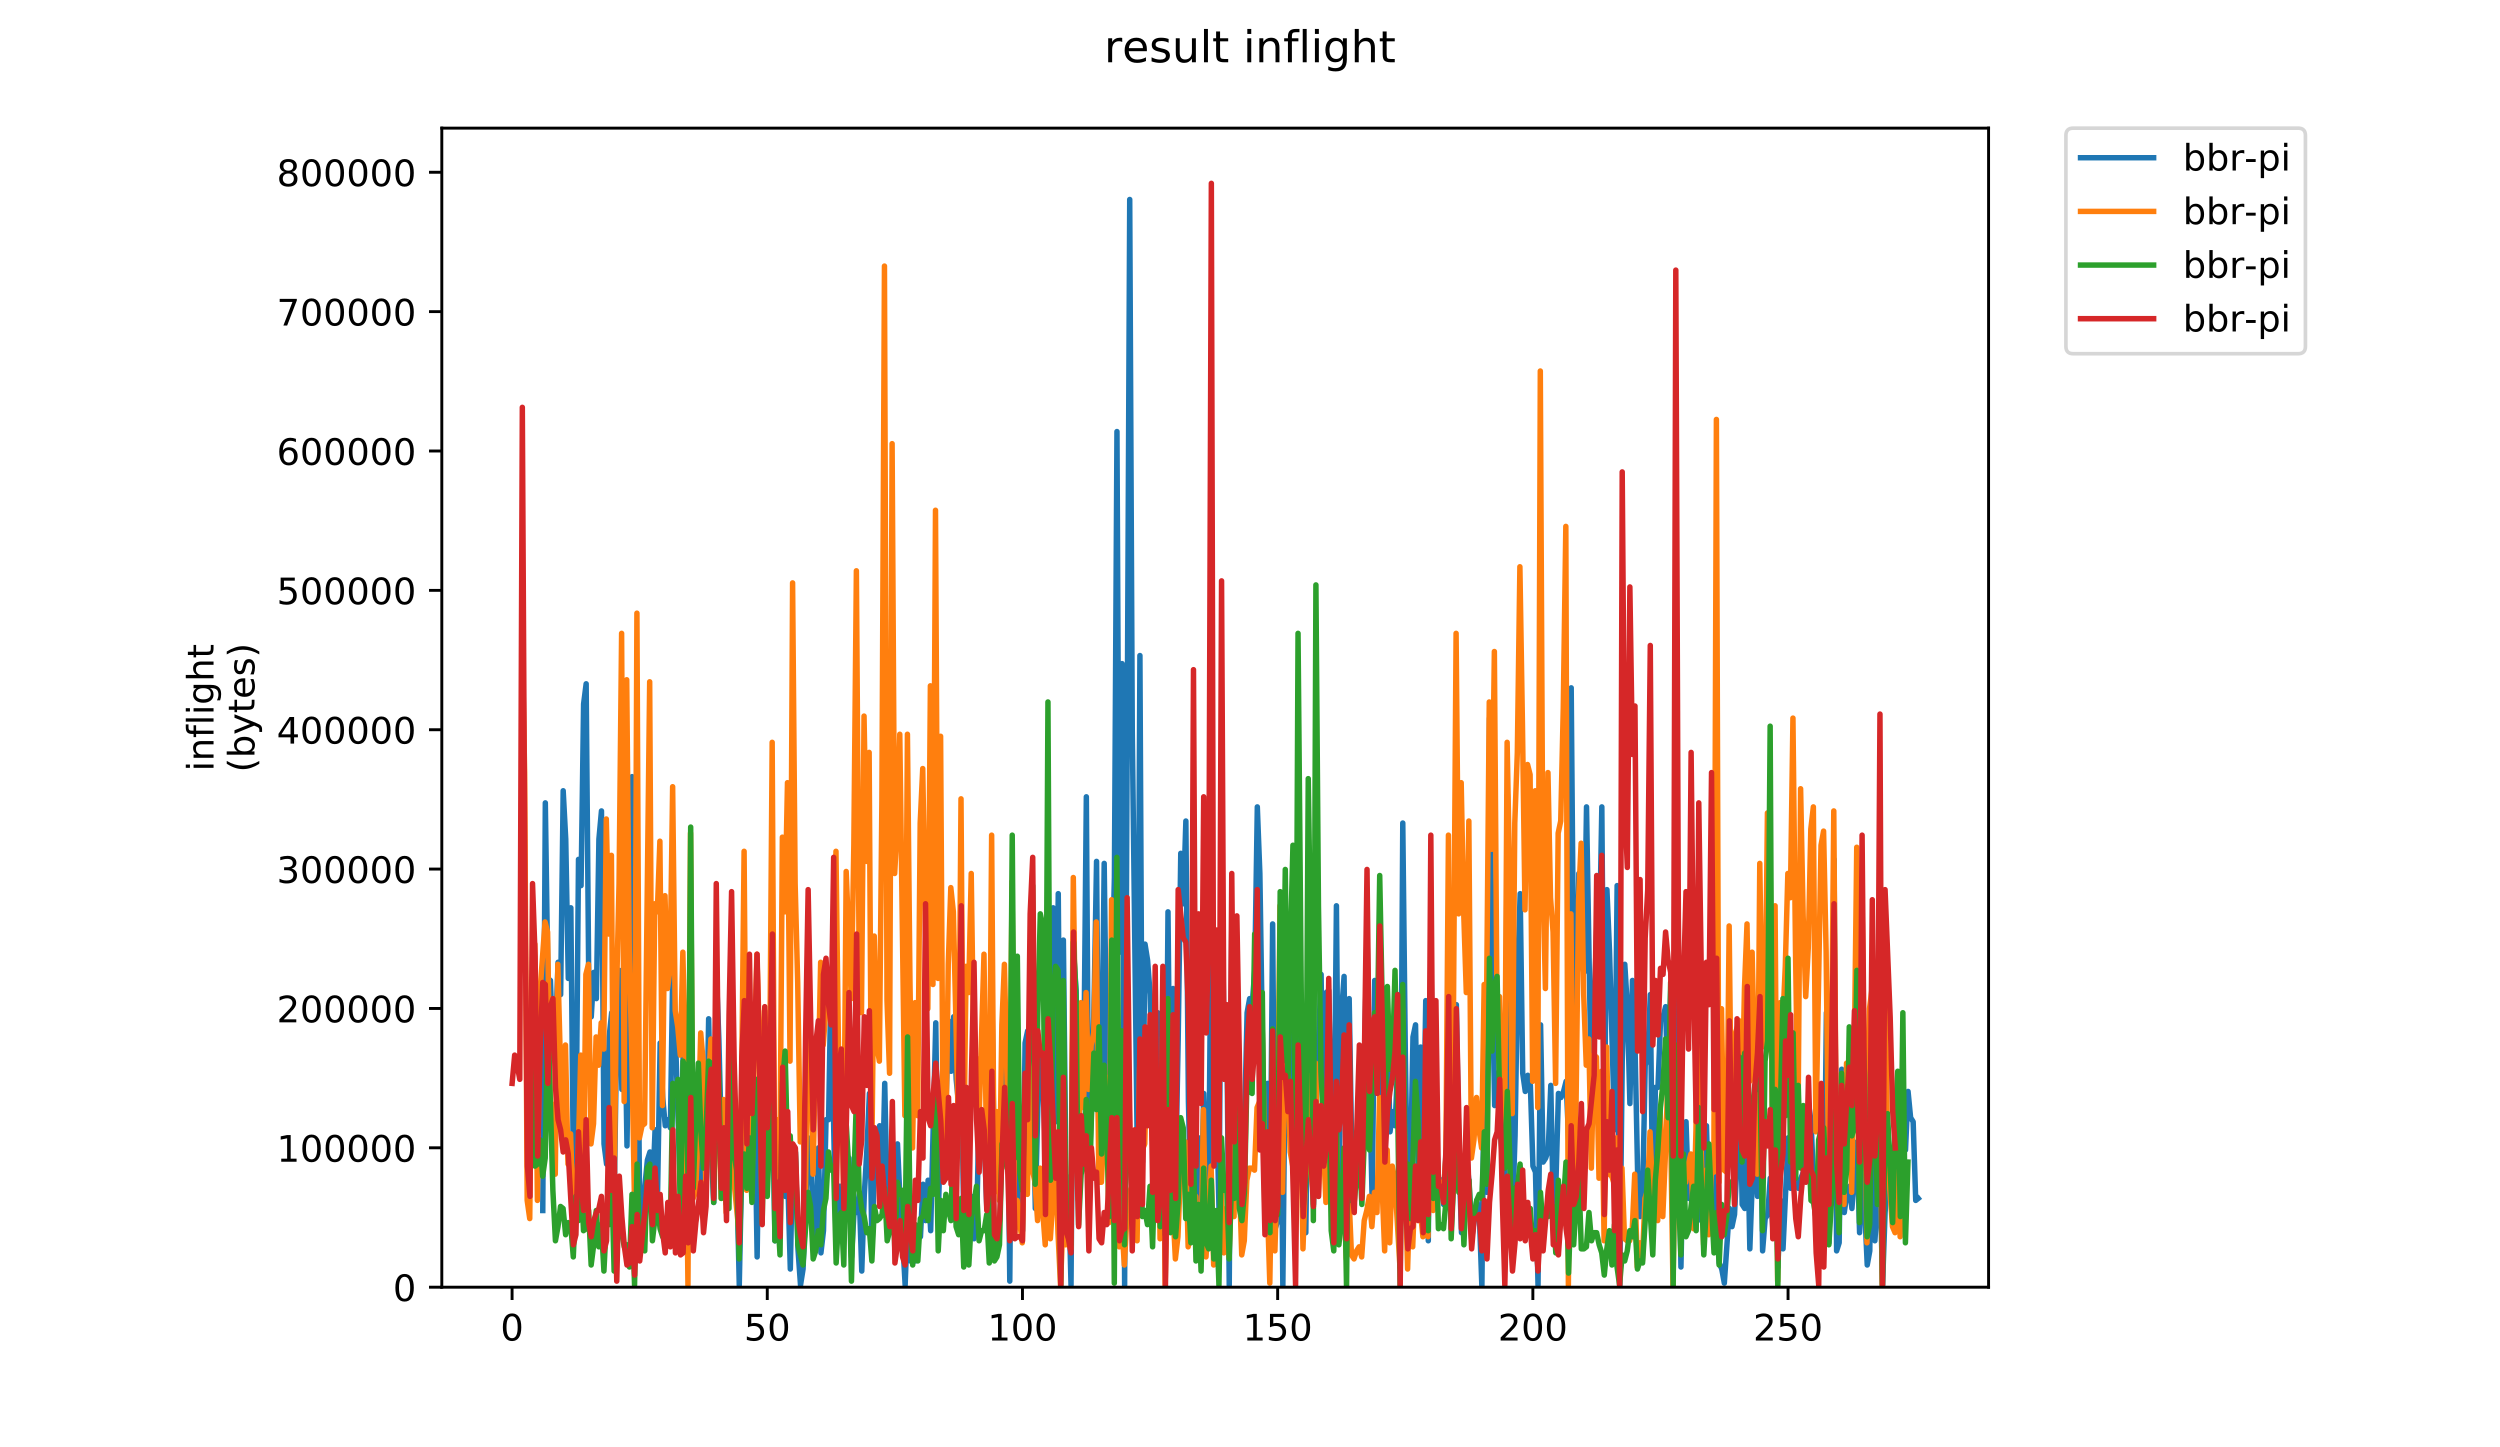 <?xml version="1.0" encoding="utf-8" standalone="no"?>
<!DOCTYPE svg PUBLIC "-//W3C//DTD SVG 1.1//EN"
  "http://www.w3.org/Graphics/SVG/1.1/DTD/svg11.dtd">
<!-- Created with matplotlib (https://matplotlib.org/) -->
<svg height="396pt" version="1.1" viewBox="0 0 684 396" width="684pt" xmlns="http://www.w3.org/2000/svg" xmlns:xlink="http://www.w3.org/1999/xlink">
 <defs>
  <style type="text/css">
*{stroke-linecap:butt;stroke-linejoin:round;}
  </style>
 </defs>
 <g id="figure_1">
  <g id="patch_1">
   <path d="M 0 396 
L 684 396 
L 684 0 
L 0 0 
z
" style="fill:#ffffff;"/>
  </g>
  <g id="axes_1">
   <g id="patch_2">
    <path d="M 120.879 352.174 
L 544.074 352.174 
L 544.074 35.062 
L 120.879 35.062 
z
" style="fill:#ffffff;"/>
   </g>
   <g id="matplotlib.axis_1">
    <g id="xtick_1">
     <g id="line2d_1">
      <defs>
       <path d="M 0 0 
L 0 3.5 
" id="m114dc16c59" style="stroke:#000000;stroke-width:0.8;"/>
      </defs>
      <g>
       <use style="stroke:#000000;stroke-width:0.8;" x="140.105" xlink:href="#m114dc16c59" y="352.174"/>
      </g>
     </g>
     <g id="text_1">
      <!-- 0 -->
      <defs>
       <path d="M 31.781 66.406 
Q 24.172 66.406 20.328 58.906 
Q 16.5 51.422 16.5 36.375 
Q 16.5 21.391 20.328 13.891 
Q 24.172 6.391 31.781 6.391 
Q 39.453 6.391 43.281 13.891 
Q 47.125 21.391 47.125 36.375 
Q 47.125 51.422 43.281 58.906 
Q 39.453 66.406 31.781 66.406 
z
M 31.781 74.219 
Q 44.047 74.219 50.516 64.516 
Q 56.984 54.828 56.984 36.375 
Q 56.984 17.969 50.516 8.266 
Q 44.047 -1.422 31.781 -1.422 
Q 19.531 -1.422 13.062 8.266 
Q 6.594 17.969 6.594 36.375 
Q 6.594 54.828 13.062 64.516 
Q 19.531 74.219 31.781 74.219 
z
" id="DejaVuSans-48"/>
      </defs>
      <g transform="translate(136.924 366.773)scale(0.1 -0.1)">
       <use xlink:href="#DejaVuSans-48"/>
      </g>
     </g>
    </g>
    <g id="xtick_2">
     <g id="line2d_2">
      <g>
       <use style="stroke:#000000;stroke-width:0.8;" x="209.926" xlink:href="#m114dc16c59" y="352.174"/>
      </g>
     </g>
     <g id="text_2">
      <!-- 50 -->
      <defs>
       <path d="M 10.797 72.906 
L 49.516 72.906 
L 49.516 64.594 
L 19.828 64.594 
L 19.828 46.734 
Q 21.969 47.469 24.109 47.828 
Q 26.266 48.188 28.422 48.188 
Q 40.625 48.188 47.75 41.5 
Q 54.891 34.812 54.891 23.391 
Q 54.891 11.625 47.562 5.094 
Q 40.234 -1.422 26.906 -1.422 
Q 22.312 -1.422 17.547 -0.641 
Q 12.797 0.141 7.719 1.703 
L 7.719 11.625 
Q 12.109 9.234 16.797 8.062 
Q 21.484 6.891 26.703 6.891 
Q 35.156 6.891 40.078 11.328 
Q 45.016 15.766 45.016 23.391 
Q 45.016 31 40.078 35.438 
Q 35.156 39.891 26.703 39.891 
Q 22.75 39.891 18.812 39.016 
Q 14.891 38.141 10.797 36.281 
z
" id="DejaVuSans-53"/>
      </defs>
      <g transform="translate(203.564 366.773)scale(0.1 -0.1)">
       <use xlink:href="#DejaVuSans-53"/>
       <use x="63.623" xlink:href="#DejaVuSans-48"/>
      </g>
     </g>
    </g>
    <g id="xtick_3">
     <g id="line2d_3">
      <g>
       <use style="stroke:#000000;stroke-width:0.8;" x="279.747" xlink:href="#m114dc16c59" y="352.174"/>
      </g>
     </g>
     <g id="text_3">
      <!-- 100 -->
      <defs>
       <path d="M 12.406 8.297 
L 28.516 8.297 
L 28.516 63.922 
L 10.984 60.406 
L 10.984 69.391 
L 28.422 72.906 
L 38.281 72.906 
L 38.281 8.297 
L 54.391 8.297 
L 54.391 0 
L 12.406 0 
z
" id="DejaVuSans-49"/>
      </defs>
      <g transform="translate(270.204 366.773)scale(0.1 -0.1)">
       <use xlink:href="#DejaVuSans-49"/>
       <use x="63.623" xlink:href="#DejaVuSans-48"/>
       <use x="127.246" xlink:href="#DejaVuSans-48"/>
      </g>
     </g>
    </g>
    <g id="xtick_4">
     <g id="line2d_4">
      <g>
       <use style="stroke:#000000;stroke-width:0.8;" x="349.568" xlink:href="#m114dc16c59" y="352.174"/>
      </g>
     </g>
     <g id="text_4">
      <!-- 150 -->
      <g transform="translate(340.025 366.773)scale(0.1 -0.1)">
       <use xlink:href="#DejaVuSans-49"/>
       <use x="63.623" xlink:href="#DejaVuSans-53"/>
       <use x="127.246" xlink:href="#DejaVuSans-48"/>
      </g>
     </g>
    </g>
    <g id="xtick_5">
     <g id="line2d_5">
      <g>
       <use style="stroke:#000000;stroke-width:0.8;" x="419.39" xlink:href="#m114dc16c59" y="352.174"/>
      </g>
     </g>
     <g id="text_5">
      <!-- 200 -->
      <defs>
       <path d="M 19.188 8.297 
L 53.609 8.297 
L 53.609 0 
L 7.328 0 
L 7.328 8.297 
Q 12.938 14.109 22.625 23.891 
Q 32.328 33.688 34.812 36.531 
Q 39.547 41.844 41.422 45.531 
Q 43.312 49.219 43.312 52.781 
Q 43.312 58.594 39.234 62.25 
Q 35.156 65.922 28.609 65.922 
Q 23.969 65.922 18.812 64.312 
Q 13.672 62.703 7.812 59.422 
L 7.812 69.391 
Q 13.766 71.781 18.938 73 
Q 24.125 74.219 28.422 74.219 
Q 39.75 74.219 46.484 68.547 
Q 53.219 62.891 53.219 53.422 
Q 53.219 48.922 51.531 44.891 
Q 49.859 40.875 45.406 35.406 
Q 44.188 33.984 37.641 27.219 
Q 31.109 20.453 19.188 8.297 
z
" id="DejaVuSans-50"/>
      </defs>
      <g transform="translate(409.846 366.773)scale(0.1 -0.1)">
       <use xlink:href="#DejaVuSans-50"/>
       <use x="63.623" xlink:href="#DejaVuSans-48"/>
       <use x="127.246" xlink:href="#DejaVuSans-48"/>
      </g>
     </g>
    </g>
    <g id="xtick_6">
     <g id="line2d_6">
      <g>
       <use style="stroke:#000000;stroke-width:0.8;" x="489.211" xlink:href="#m114dc16c59" y="352.174"/>
      </g>
     </g>
     <g id="text_6">
      <!-- 250 -->
      <g transform="translate(479.667 366.773)scale(0.1 -0.1)">
       <use xlink:href="#DejaVuSans-50"/>
       <use x="63.623" xlink:href="#DejaVuSans-53"/>
       <use x="127.246" xlink:href="#DejaVuSans-48"/>
      </g>
     </g>
    </g>
   </g>
   <g id="matplotlib.axis_2">
    <g id="ytick_1">
     <g id="line2d_7">
      <defs>
       <path d="M 0 0 
L -3.5 0 
" id="ma6d855fc7b" style="stroke:#000000;stroke-width:0.8;"/>
      </defs>
      <g>
       <use style="stroke:#000000;stroke-width:0.8;" x="120.879" xlink:href="#ma6d855fc7b" y="352.174"/>
      </g>
     </g>
     <g id="text_7">
      <!-- 0 -->
      <g transform="translate(107.516 355.973)scale(0.1 -0.1)">
       <use xlink:href="#DejaVuSans-48"/>
      </g>
     </g>
    </g>
    <g id="ytick_2">
     <g id="line2d_8">
      <g>
       <use style="stroke:#000000;stroke-width:0.8;" x="120.879" xlink:href="#ma6d855fc7b" y="314.044"/>
      </g>
     </g>
     <g id="text_8">
      <!-- 100000 -->
      <g transform="translate(75.704 317.843)scale(0.1 -0.1)">
       <use xlink:href="#DejaVuSans-49"/>
       <use x="63.623" xlink:href="#DejaVuSans-48"/>
       <use x="127.246" xlink:href="#DejaVuSans-48"/>
       <use x="190.869" xlink:href="#DejaVuSans-48"/>
       <use x="254.492" xlink:href="#DejaVuSans-48"/>
       <use x="318.115" xlink:href="#DejaVuSans-48"/>
      </g>
     </g>
    </g>
    <g id="ytick_3">
     <g id="line2d_9">
      <g>
       <use style="stroke:#000000;stroke-width:0.8;" x="120.879" xlink:href="#ma6d855fc7b" y="275.914"/>
      </g>
     </g>
     <g id="text_9">
      <!-- 200000 -->
      <g transform="translate(75.704 279.713)scale(0.1 -0.1)">
       <use xlink:href="#DejaVuSans-50"/>
       <use x="63.623" xlink:href="#DejaVuSans-48"/>
       <use x="127.246" xlink:href="#DejaVuSans-48"/>
       <use x="190.869" xlink:href="#DejaVuSans-48"/>
       <use x="254.492" xlink:href="#DejaVuSans-48"/>
       <use x="318.115" xlink:href="#DejaVuSans-48"/>
      </g>
     </g>
    </g>
    <g id="ytick_4">
     <g id="line2d_10">
      <g>
       <use style="stroke:#000000;stroke-width:0.8;" x="120.879" xlink:href="#ma6d855fc7b" y="237.784"/>
      </g>
     </g>
     <g id="text_10">
      <!-- 300000 -->
      <defs>
       <path d="M 40.578 39.312 
Q 47.656 37.797 51.625 33 
Q 55.609 28.219 55.609 21.188 
Q 55.609 10.406 48.188 4.484 
Q 40.766 -1.422 27.094 -1.422 
Q 22.516 -1.422 17.656 -0.516 
Q 12.797 0.391 7.625 2.203 
L 7.625 11.719 
Q 11.719 9.328 16.594 8.109 
Q 21.484 6.891 26.812 6.891 
Q 36.078 6.891 40.938 10.547 
Q 45.797 14.203 45.797 21.188 
Q 45.797 27.641 41.281 31.266 
Q 36.766 34.906 28.719 34.906 
L 20.219 34.906 
L 20.219 43.016 
L 29.109 43.016 
Q 36.375 43.016 40.234 45.922 
Q 44.094 48.828 44.094 54.297 
Q 44.094 59.906 40.109 62.906 
Q 36.141 65.922 28.719 65.922 
Q 24.656 65.922 20.016 65.031 
Q 15.375 64.156 9.812 62.312 
L 9.812 71.094 
Q 15.438 72.656 20.344 73.438 
Q 25.25 74.219 29.594 74.219 
Q 40.828 74.219 47.359 69.109 
Q 53.906 64.016 53.906 55.328 
Q 53.906 49.266 50.438 45.094 
Q 46.969 40.922 40.578 39.312 
z
" id="DejaVuSans-51"/>
      </defs>
      <g transform="translate(75.704 241.583)scale(0.1 -0.1)">
       <use xlink:href="#DejaVuSans-51"/>
       <use x="63.623" xlink:href="#DejaVuSans-48"/>
       <use x="127.246" xlink:href="#DejaVuSans-48"/>
       <use x="190.869" xlink:href="#DejaVuSans-48"/>
       <use x="254.492" xlink:href="#DejaVuSans-48"/>
       <use x="318.115" xlink:href="#DejaVuSans-48"/>
      </g>
     </g>
    </g>
    <g id="ytick_5">
     <g id="line2d_11">
      <g>
       <use style="stroke:#000000;stroke-width:0.8;" x="120.879" xlink:href="#ma6d855fc7b" y="199.654"/>
      </g>
     </g>
     <g id="text_11">
      <!-- 400000 -->
      <defs>
       <path d="M 37.797 64.312 
L 12.891 25.391 
L 37.797 25.391 
z
M 35.203 72.906 
L 47.609 72.906 
L 47.609 25.391 
L 58.016 25.391 
L 58.016 17.188 
L 47.609 17.188 
L 47.609 0 
L 37.797 0 
L 37.797 17.188 
L 4.891 17.188 
L 4.891 26.703 
z
" id="DejaVuSans-52"/>
      </defs>
      <g transform="translate(75.704 203.453)scale(0.1 -0.1)">
       <use xlink:href="#DejaVuSans-52"/>
       <use x="63.623" xlink:href="#DejaVuSans-48"/>
       <use x="127.246" xlink:href="#DejaVuSans-48"/>
       <use x="190.869" xlink:href="#DejaVuSans-48"/>
       <use x="254.492" xlink:href="#DejaVuSans-48"/>
       <use x="318.115" xlink:href="#DejaVuSans-48"/>
      </g>
     </g>
    </g>
    <g id="ytick_6">
     <g id="line2d_12">
      <g>
       <use style="stroke:#000000;stroke-width:0.8;" x="120.879" xlink:href="#ma6d855fc7b" y="161.524"/>
      </g>
     </g>
     <g id="text_12">
      <!-- 500000 -->
      <g transform="translate(75.704 165.323)scale(0.1 -0.1)">
       <use xlink:href="#DejaVuSans-53"/>
       <use x="63.623" xlink:href="#DejaVuSans-48"/>
       <use x="127.246" xlink:href="#DejaVuSans-48"/>
       <use x="190.869" xlink:href="#DejaVuSans-48"/>
       <use x="254.492" xlink:href="#DejaVuSans-48"/>
       <use x="318.115" xlink:href="#DejaVuSans-48"/>
      </g>
     </g>
    </g>
    <g id="ytick_7">
     <g id="line2d_13">
      <g>
       <use style="stroke:#000000;stroke-width:0.8;" x="120.879" xlink:href="#ma6d855fc7b" y="123.394"/>
      </g>
     </g>
     <g id="text_13">
      <!-- 600000 -->
      <defs>
       <path d="M 33.016 40.375 
Q 26.375 40.375 22.484 35.828 
Q 18.609 31.297 18.609 23.391 
Q 18.609 15.531 22.484 10.953 
Q 26.375 6.391 33.016 6.391 
Q 39.656 6.391 43.531 10.953 
Q 47.406 15.531 47.406 23.391 
Q 47.406 31.297 43.531 35.828 
Q 39.656 40.375 33.016 40.375 
z
M 52.594 71.297 
L 52.594 62.312 
Q 48.875 64.062 45.094 64.984 
Q 41.312 65.922 37.594 65.922 
Q 27.828 65.922 22.672 59.328 
Q 17.531 52.734 16.797 39.406 
Q 19.672 43.656 24.016 45.922 
Q 28.375 48.188 33.594 48.188 
Q 44.578 48.188 50.953 41.516 
Q 57.328 34.859 57.328 23.391 
Q 57.328 12.156 50.688 5.359 
Q 44.047 -1.422 33.016 -1.422 
Q 20.359 -1.422 13.672 8.266 
Q 6.984 17.969 6.984 36.375 
Q 6.984 53.656 15.188 63.938 
Q 23.391 74.219 37.203 74.219 
Q 40.922 74.219 44.703 73.484 
Q 48.484 72.75 52.594 71.297 
z
" id="DejaVuSans-54"/>
      </defs>
      <g transform="translate(75.704 127.193)scale(0.1 -0.1)">
       <use xlink:href="#DejaVuSans-54"/>
       <use x="63.623" xlink:href="#DejaVuSans-48"/>
       <use x="127.246" xlink:href="#DejaVuSans-48"/>
       <use x="190.869" xlink:href="#DejaVuSans-48"/>
       <use x="254.492" xlink:href="#DejaVuSans-48"/>
       <use x="318.115" xlink:href="#DejaVuSans-48"/>
      </g>
     </g>
    </g>
    <g id="ytick_8">
     <g id="line2d_14">
      <g>
       <use style="stroke:#000000;stroke-width:0.8;" x="120.879" xlink:href="#ma6d855fc7b" y="85.264"/>
      </g>
     </g>
     <g id="text_14">
      <!-- 700000 -->
      <defs>
       <path d="M 8.203 72.906 
L 55.078 72.906 
L 55.078 68.703 
L 28.609 0 
L 18.312 0 
L 43.219 64.594 
L 8.203 64.594 
z
" id="DejaVuSans-55"/>
      </defs>
      <g transform="translate(75.704 89.063)scale(0.1 -0.1)">
       <use xlink:href="#DejaVuSans-55"/>
       <use x="63.623" xlink:href="#DejaVuSans-48"/>
       <use x="127.246" xlink:href="#DejaVuSans-48"/>
       <use x="190.869" xlink:href="#DejaVuSans-48"/>
       <use x="254.492" xlink:href="#DejaVuSans-48"/>
       <use x="318.115" xlink:href="#DejaVuSans-48"/>
      </g>
     </g>
    </g>
    <g id="ytick_9">
     <g id="line2d_15">
      <g>
       <use style="stroke:#000000;stroke-width:0.8;" x="120.879" xlink:href="#ma6d855fc7b" y="47.134"/>
      </g>
     </g>
     <g id="text_15">
      <!-- 800000 -->
      <defs>
       <path d="M 31.781 34.625 
Q 24.75 34.625 20.719 30.859 
Q 16.703 27.094 16.703 20.516 
Q 16.703 13.922 20.719 10.156 
Q 24.75 6.391 31.781 6.391 
Q 38.812 6.391 42.859 10.172 
Q 46.922 13.969 46.922 20.516 
Q 46.922 27.094 42.891 30.859 
Q 38.875 34.625 31.781 34.625 
z
M 21.922 38.812 
Q 15.578 40.375 12.031 44.719 
Q 8.5 49.078 8.5 55.328 
Q 8.5 64.062 14.719 69.141 
Q 20.953 74.219 31.781 74.219 
Q 42.672 74.219 48.875 69.141 
Q 55.078 64.062 55.078 55.328 
Q 55.078 49.078 51.531 44.719 
Q 48 40.375 41.703 38.812 
Q 48.828 37.156 52.797 32.312 
Q 56.781 27.484 56.781 20.516 
Q 56.781 9.906 50.312 4.234 
Q 43.844 -1.422 31.781 -1.422 
Q 19.734 -1.422 13.25 4.234 
Q 6.781 9.906 6.781 20.516 
Q 6.781 27.484 10.781 32.312 
Q 14.797 37.156 21.922 38.812 
z
M 18.312 54.391 
Q 18.312 48.734 21.844 45.562 
Q 25.391 42.391 31.781 42.391 
Q 38.141 42.391 41.719 45.562 
Q 45.312 48.734 45.312 54.391 
Q 45.312 60.062 41.719 63.234 
Q 38.141 66.406 31.781 66.406 
Q 25.391 66.406 21.844 63.234 
Q 18.312 60.062 18.312 54.391 
z
" id="DejaVuSans-56"/>
      </defs>
      <g transform="translate(75.704 50.933)scale(0.1 -0.1)">
       <use xlink:href="#DejaVuSans-56"/>
       <use x="63.623" xlink:href="#DejaVuSans-48"/>
       <use x="127.246" xlink:href="#DejaVuSans-48"/>
       <use x="190.869" xlink:href="#DejaVuSans-48"/>
       <use x="254.492" xlink:href="#DejaVuSans-48"/>
       <use x="318.115" xlink:href="#DejaVuSans-48"/>
      </g>
     </g>
    </g>
    <g id="text_16">
     <!-- inflight -->
     <defs>
      <path d="M 9.422 54.688 
L 18.406 54.688 
L 18.406 0 
L 9.422 0 
z
M 9.422 75.984 
L 18.406 75.984 
L 18.406 64.594 
L 9.422 64.594 
z
" id="DejaVuSans-105"/>
      <path d="M 54.891 33.016 
L 54.891 0 
L 45.906 0 
L 45.906 32.719 
Q 45.906 40.484 42.875 44.328 
Q 39.844 48.188 33.797 48.188 
Q 26.516 48.188 22.312 43.547 
Q 18.109 38.922 18.109 30.906 
L 18.109 0 
L 9.078 0 
L 9.078 54.688 
L 18.109 54.688 
L 18.109 46.188 
Q 21.344 51.125 25.703 53.562 
Q 30.078 56 35.797 56 
Q 45.219 56 50.047 50.172 
Q 54.891 44.344 54.891 33.016 
z
" id="DejaVuSans-110"/>
      <path d="M 37.109 75.984 
L 37.109 68.5 
L 28.516 68.5 
Q 23.688 68.5 21.797 66.547 
Q 19.922 64.594 19.922 59.516 
L 19.922 54.688 
L 34.719 54.688 
L 34.719 47.703 
L 19.922 47.703 
L 19.922 0 
L 10.891 0 
L 10.891 47.703 
L 2.297 47.703 
L 2.297 54.688 
L 10.891 54.688 
L 10.891 58.5 
Q 10.891 67.625 15.141 71.797 
Q 19.391 75.984 28.609 75.984 
z
" id="DejaVuSans-102"/>
      <path d="M 9.422 75.984 
L 18.406 75.984 
L 18.406 0 
L 9.422 0 
z
" id="DejaVuSans-108"/>
      <path d="M 45.406 27.984 
Q 45.406 37.75 41.375 43.109 
Q 37.359 48.484 30.078 48.484 
Q 22.859 48.484 18.828 43.109 
Q 14.797 37.75 14.797 27.984 
Q 14.797 18.266 18.828 12.891 
Q 22.859 7.516 30.078 7.516 
Q 37.359 7.516 41.375 12.891 
Q 45.406 18.266 45.406 27.984 
z
M 54.391 6.781 
Q 54.391 -7.172 48.188 -13.984 
Q 42 -20.797 29.203 -20.797 
Q 24.469 -20.797 20.266 -20.094 
Q 16.062 -19.391 12.109 -17.922 
L 12.109 -9.188 
Q 16.062 -11.328 19.922 -12.344 
Q 23.781 -13.375 27.781 -13.375 
Q 36.625 -13.375 41.016 -8.766 
Q 45.406 -4.156 45.406 5.172 
L 45.406 9.625 
Q 42.625 4.781 38.281 2.391 
Q 33.938 0 27.875 0 
Q 17.828 0 11.672 7.656 
Q 5.516 15.328 5.516 27.984 
Q 5.516 40.672 11.672 48.328 
Q 17.828 56 27.875 56 
Q 33.938 56 38.281 53.609 
Q 42.625 51.219 45.406 46.391 
L 45.406 54.688 
L 54.391 54.688 
z
" id="DejaVuSans-103"/>
      <path d="M 54.891 33.016 
L 54.891 0 
L 45.906 0 
L 45.906 32.719 
Q 45.906 40.484 42.875 44.328 
Q 39.844 48.188 33.797 48.188 
Q 26.516 48.188 22.312 43.547 
Q 18.109 38.922 18.109 30.906 
L 18.109 0 
L 9.078 0 
L 9.078 75.984 
L 18.109 75.984 
L 18.109 46.188 
Q 21.344 51.125 25.703 53.562 
Q 30.078 56 35.797 56 
Q 45.219 56 50.047 50.172 
Q 54.891 44.344 54.891 33.016 
z
" id="DejaVuSans-104"/>
      <path d="M 18.312 70.219 
L 18.312 54.688 
L 36.812 54.688 
L 36.812 47.703 
L 18.312 47.703 
L 18.312 18.016 
Q 18.312 11.328 20.141 9.422 
Q 21.969 7.516 27.594 7.516 
L 36.812 7.516 
L 36.812 0 
L 27.594 0 
Q 17.188 0 13.234 3.875 
Q 9.281 7.766 9.281 18.016 
L 9.281 47.703 
L 2.688 47.703 
L 2.688 54.688 
L 9.281 54.688 
L 9.281 70.219 
z
" id="DejaVuSans-116"/>
     </defs>
     <g transform="translate(58.426 211.018)rotate(-90)scale(0.1 -0.1)">
      <use xlink:href="#DejaVuSans-105"/>
      <use x="27.783" xlink:href="#DejaVuSans-110"/>
      <use x="91.162" xlink:href="#DejaVuSans-102"/>
      <use x="126.367" xlink:href="#DejaVuSans-108"/>
      <use x="154.15" xlink:href="#DejaVuSans-105"/>
      <use x="181.934" xlink:href="#DejaVuSans-103"/>
      <use x="245.41" xlink:href="#DejaVuSans-104"/>
      <use x="308.789" xlink:href="#DejaVuSans-116"/>
     </g>
     <!-- (bytes) -->
     <defs>
      <path d="M 31 75.875 
Q 24.469 64.656 21.281 53.656 
Q 18.109 42.672 18.109 31.391 
Q 18.109 20.125 21.312 9.062 
Q 24.516 -2 31 -13.188 
L 23.188 -13.188 
Q 15.875 -1.703 12.234 9.375 
Q 8.594 20.453 8.594 31.391 
Q 8.594 42.281 12.203 53.312 
Q 15.828 64.359 23.188 75.875 
z
" id="DejaVuSans-40"/>
      <path d="M 48.688 27.297 
Q 48.688 37.203 44.609 42.844 
Q 40.531 48.484 33.406 48.484 
Q 26.266 48.484 22.188 42.844 
Q 18.109 37.203 18.109 27.297 
Q 18.109 17.391 22.188 11.75 
Q 26.266 6.109 33.406 6.109 
Q 40.531 6.109 44.609 11.75 
Q 48.688 17.391 48.688 27.297 
z
M 18.109 46.391 
Q 20.953 51.266 25.266 53.625 
Q 29.594 56 35.594 56 
Q 45.562 56 51.781 48.094 
Q 58.016 40.188 58.016 27.297 
Q 58.016 14.406 51.781 6.484 
Q 45.562 -1.422 35.594 -1.422 
Q 29.594 -1.422 25.266 0.953 
Q 20.953 3.328 18.109 8.203 
L 18.109 0 
L 9.078 0 
L 9.078 75.984 
L 18.109 75.984 
z
" id="DejaVuSans-98"/>
      <path d="M 32.172 -5.078 
Q 28.375 -14.844 24.75 -17.812 
Q 21.141 -20.797 15.094 -20.797 
L 7.906 -20.797 
L 7.906 -13.281 
L 13.188 -13.281 
Q 16.891 -13.281 18.938 -11.516 
Q 21 -9.766 23.484 -3.219 
L 25.094 0.875 
L 2.984 54.688 
L 12.5 54.688 
L 29.594 11.922 
L 46.688 54.688 
L 56.203 54.688 
z
" id="DejaVuSans-121"/>
      <path d="M 56.203 29.594 
L 56.203 25.203 
L 14.891 25.203 
Q 15.484 15.922 20.484 11.062 
Q 25.484 6.203 34.422 6.203 
Q 39.594 6.203 44.453 7.469 
Q 49.312 8.734 54.109 11.281 
L 54.109 2.781 
Q 49.266 0.734 44.188 -0.344 
Q 39.109 -1.422 33.891 -1.422 
Q 20.797 -1.422 13.156 6.188 
Q 5.516 13.812 5.516 26.812 
Q 5.516 40.234 12.766 48.109 
Q 20.016 56 32.328 56 
Q 43.359 56 49.781 48.891 
Q 56.203 41.797 56.203 29.594 
z
M 47.219 32.234 
Q 47.125 39.594 43.094 43.984 
Q 39.062 48.391 32.422 48.391 
Q 24.906 48.391 20.391 44.141 
Q 15.875 39.891 15.188 32.172 
z
" id="DejaVuSans-101"/>
      <path d="M 44.281 53.078 
L 44.281 44.578 
Q 40.484 46.531 36.375 47.5 
Q 32.281 48.484 27.875 48.484 
Q 21.188 48.484 17.844 46.438 
Q 14.5 44.391 14.5 40.281 
Q 14.5 37.156 16.891 35.375 
Q 19.281 33.594 26.516 31.984 
L 29.594 31.297 
Q 39.156 29.25 43.188 25.516 
Q 47.219 21.781 47.219 15.094 
Q 47.219 7.469 41.188 3.016 
Q 35.156 -1.422 24.609 -1.422 
Q 20.219 -1.422 15.453 -0.562 
Q 10.688 0.297 5.422 2 
L 5.422 11.281 
Q 10.406 8.688 15.234 7.391 
Q 20.062 6.109 24.812 6.109 
Q 31.156 6.109 34.562 8.281 
Q 37.984 10.453 37.984 14.406 
Q 37.984 18.062 35.516 20.016 
Q 33.062 21.969 24.703 23.781 
L 21.578 24.516 
Q 13.234 26.266 9.516 29.906 
Q 5.812 33.547 5.812 39.891 
Q 5.812 47.609 11.281 51.797 
Q 16.75 56 26.812 56 
Q 31.781 56 36.172 55.266 
Q 40.578 54.547 44.281 53.078 
z
" id="DejaVuSans-115"/>
      <path d="M 8.016 75.875 
L 15.828 75.875 
Q 23.141 64.359 26.781 53.312 
Q 30.422 42.281 30.422 31.391 
Q 30.422 20.453 26.781 9.375 
Q 23.141 -1.703 15.828 -13.188 
L 8.016 -13.188 
Q 14.5 -2 17.703 9.062 
Q 20.906 20.125 20.906 31.391 
Q 20.906 42.672 17.703 53.656 
Q 14.5 64.656 8.016 75.875 
z
" id="DejaVuSans-41"/>
     </defs>
     <g transform="translate(69.624 211.295)rotate(-90)scale(0.1 -0.1)">
      <use xlink:href="#DejaVuSans-40"/>
      <use x="39.014" xlink:href="#DejaVuSans-98"/>
      <use x="102.49" xlink:href="#DejaVuSans-121"/>
      <use x="161.67" xlink:href="#DejaVuSans-116"/>
      <use x="200.879" xlink:href="#DejaVuSans-101"/>
      <use x="262.402" xlink:href="#DejaVuSans-115"/>
      <use x="314.502" xlink:href="#DejaVuSans-41"/>
     </g>
    </g>
   </g>
   <g id="line2d_16">
    <path clip-path="url(#p8e6ce7770b)" d="M 148.502 331.194 
L 149.2 219.665 
L 149.898 267.699 
L 150.596 268.252 
L 151.295 288.128 
L 151.993 282.607 
L 152.691 263.282 
L 153.389 272.116 
L 154.087 216.352 
L 154.786 229.603 
L 155.484 267.699 
L 156.182 248.375 
L 156.88 320.703 
L 157.578 314.63 
L 158.277 235.124 
L 158.975 242.302 
L 159.673 192.611 
L 160.371 187.089 
L 161.069 267.147 
L 161.768 278.19 
L 162.466 266.043 
L 163.164 273.221 
L 163.862 229.603 
L 164.561 221.873 
L 165.259 312.973 
L 165.957 318.495 
L 166.655 283.711 
L 167.353 277.085 
L 168.052 327.881 
L 168.75 281.502 
L 169.448 265.491 
L 170.146 298.066 
L 170.844 269.908 
L 171.543 313.526 
L 172.939 212.487 
L 173.637 300.827 
L 174.335 250.584 
L 175.034 335.058 
L 176.43 324.568 
L 177.128 317.39 
L 177.827 315.182 
L 178.525 326.777 
L 179.223 309.109 
L 179.921 325.672 
L 180.619 285.367 
L 181.318 300.275 
L 182.016 308.004 
L 182.714 306.348 
L 183.412 308.556 
L 184.11 262.178 
L 186.205 327.329 
L 186.903 288.68 
L 187.602 319.599 
L 188.3 324.016 
L 188.998 272.668 
L 189.696 324.016 
L 190.394 314.63 
L 191.093 306.9 
L 191.791 322.912 
L 192.489 325.12 
L 193.187 318.495 
L 193.885 278.742 
L 194.584 314.63 
L 195.282 328.985 
L 195.98 265.491 
L 196.678 284.263 
L 197.376 311.869 
L 198.075 316.838 
L 198.773 308.556 
L 199.471 311.317 
L 200.169 277.085 
L 200.868 303.587 
L 201.566 320.703 
L 202.264 351.622 
L 202.962 317.39 
L 203.66 296.962 
L 204.359 321.807 
L 205.057 310.213 
L 205.755 301.379 
L 206.453 299.723 
L 207.151 343.892 
L 207.85 294.753 
L 208.548 320.151 
L 209.246 314.63 
L 209.944 311.869 
L 210.643 304.139 
L 211.341 300.827 
L 212.039 339.475 
L 212.737 314.63 
L 213.435 311.317 
L 214.134 295.306 
L 214.832 327.329 
L 215.53 322.912 
L 216.228 347.205 
L 216.926 313.526 
L 217.625 315.182 
L 218.323 341.684 
L 219.021 351.622 
L 219.719 347.205 
L 221.116 311.317 
L 221.814 312.973 
L 222.512 337.819 
L 223.21 340.58 
L 223.909 314.078 
L 224.607 342.788 
L 225.305 336.715 
L 226.003 306.348 
L 226.701 306.348 
L 227.4 265.491 
L 228.098 308.556 
L 228.796 341.132 
L 229.494 324.568 
L 230.192 324.568 
L 230.891 333.402 
L 231.589 333.402 
L 232.287 316.838 
L 232.985 343.892 
L 233.683 331.194 
L 234.382 331.746 
L 235.08 326.777 
L 235.778 347.757 
L 236.476 326.777 
L 237.175 314.63 
L 237.873 299.17 
L 238.571 341.684 
L 239.269 316.286 
L 239.967 316.286 
L 240.666 308.004 
L 241.364 327.329 
L 242.062 296.41 
L 242.76 328.985 
L 243.458 332.85 
L 244.157 319.599 
L 244.855 340.58 
L 245.553 312.973 
L 246.251 328.433 
L 246.95 338.923 
L 247.648 351.622 
L 248.346 332.85 
L 249.044 344.997 
L 249.742 343.34 
L 250.441 344.997 
L 251.139 337.267 
L 251.837 338.371 
L 252.535 324.016 
L 253.233 333.954 
L 253.932 322.912 
L 254.63 336.715 
L 256.026 279.846 
L 256.724 332.298 
L 257.423 306.9 
L 258.121 309.661 
L 258.819 301.931 
L 259.517 279.294 
L 260.216 293.097 
L 260.914 278.19 
L 261.612 295.306 
L 262.31 302.483 
L 263.008 296.41 
L 263.707 332.85 
L 264.405 319.599 
L 265.103 332.85 
L 265.801 327.329 
L 266.499 338.923 
L 267.198 334.506 
L 267.896 304.139 
L 268.594 304.139 
L 269.292 311.317 
L 269.99 330.641 
L 271.387 271.564 
L 272.085 324.016 
L 272.783 322.912 
L 273.482 317.943 
L 274.18 315.182 
L 274.878 283.159 
L 275.576 284.815 
L 276.274 350.518 
L 276.973 266.595 
L 277.671 332.85 
L 278.369 297.514 
L 279.067 332.85 
L 279.765 336.715 
L 280.464 285.367 
L 281.162 282.055 
L 281.86 294.753 
L 282.558 293.097 
L 283.257 330.641 
L 283.955 303.035 
L 284.653 290.336 
L 285.351 286.472 
L 286.049 319.047 
L 286.748 234.572 
L 287.446 331.746 
L 288.144 248.375 
L 288.842 306.9 
L 289.54 244.51 
L 290.239 331.194 
L 290.937 257.209 
L 291.635 321.255 
L 292.333 323.464 
L 293.031 351.622 
L 293.73 260.522 
L 294.428 271.012 
L 295.126 313.526 
L 295.824 287.576 
L 296.523 291.441 
L 297.221 218.008 
L 297.919 321.255 
L 298.617 303.587 
L 299.315 275.429 
L 300.014 235.676 
L 300.712 320.151 
L 301.41 297.514 
L 302.108 236.228 
L 302.806 291.993 
L 303.505 324.016 
L 304.203 269.356 
L 304.901 240.093 
L 305.599 118.074 
L 306.298 260.522 
L 306.996 181.568 
L 307.694 351.622 
L 309.09 54.58 
L 309.789 199.788 
L 311.185 317.39 
L 311.883 179.36 
L 312.581 317.943 
L 313.28 258.313 
L 313.978 262.73 
L 314.676 272.116 
L 315.374 301.931 
L 316.072 295.858 
L 316.771 277.085 
L 317.469 322.912 
L 318.167 291.441 
L 318.865 332.85 
L 319.564 249.479 
L 320.262 320.703 
L 320.96 270.46 
L 321.658 321.255 
L 322.356 284.263 
L 323.055 233.468 
L 323.753 247.271 
L 324.451 224.634 
L 325.149 301.379 
L 325.847 329.537 
L 326.546 274.325 
L 327.244 338.923 
L 327.942 311.317 
L 328.64 333.954 
L 329.338 299.17 
L 330.037 325.12 
L 330.735 320.703 
L 331.433 240.645 
L 332.131 286.472 
L 332.83 301.379 
L 333.528 331.194 
L 334.226 232.364 
L 334.924 287.576 
L 335.622 278.742 
L 336.321 351.622 
L 337.019 252.792 
L 337.717 312.421 
L 338.415 292.545 
L 339.113 325.672 
L 339.812 328.985 
L 340.51 306.9 
L 341.208 277.085 
L 341.906 273.221 
L 342.605 274.877 
L 343.303 265.491 
L 344.001 220.769 
L 344.699 238.989 
L 346.096 330.089 
L 346.794 296.41 
L 347.492 332.298 
L 348.19 252.792 
L 348.888 336.163 
L 349.587 333.954 
L 350.285 273.773 
L 350.983 352.174 
L 351.681 283.159 
L 352.379 309.661 
L 353.078 272.116 
L 353.776 318.495 
L 354.474 326.777 
L 355.172 231.811 
L 355.871 298.066 
L 356.569 328.985 
L 357.267 337.267 
L 357.965 284.263 
L 358.663 285.367 
L 359.362 329.537 
L 360.06 302.483 
L 361.456 266.595 
L 362.154 319.047 
L 362.853 271.564 
L 363.551 271.012 
L 364.249 311.869 
L 364.947 317.943 
L 365.645 247.823 
L 366.344 326.224 
L 367.042 277.085 
L 367.74 267.147 
L 368.438 329.537 
L 369.137 273.221 
L 369.835 315.182 
L 370.533 325.12 
L 371.231 316.286 
L 371.929 305.244 
L 372.628 324.016 
L 374.024 255.001 
L 374.722 296.962 
L 375.42 328.433 
L 376.119 268.252 
L 377.515 288.68 
L 378.213 312.973 
L 378.912 310.213 
L 379.61 281.502 
L 380.308 309.661 
L 381.006 304.139 
L 381.704 308.004 
L 382.403 291.441 
L 383.101 334.506 
L 383.799 225.186 
L 384.497 288.128 
L 385.195 334.506 
L 385.894 320.703 
L 386.592 283.711 
L 387.29 280.398 
L 387.988 319.047 
L 388.686 286.472 
L 389.385 318.495 
L 390.083 273.773 
L 390.781 339.475 
L 391.479 261.074 
L 392.178 310.213 
L 392.876 309.661 
L 393.574 322.36 
L 394.272 322.912 
L 394.97 329.537 
L 395.669 314.078 
L 396.367 292.545 
L 397.065 333.402 
L 397.763 315.182 
L 398.461 274.877 
L 399.16 316.286 
L 399.858 337.267 
L 400.556 336.715 
L 401.254 316.286 
L 401.953 324.016 
L 402.651 338.923 
L 404.047 328.433 
L 404.745 332.298 
L 405.444 352.174 
L 406.142 284.815 
L 406.84 326.224 
L 407.538 196.476 
L 408.236 264.939 
L 408.935 302.483 
L 409.633 293.649 
L 410.331 306.9 
L 411.029 315.734 
L 411.727 331.194 
L 412.426 217.456 
L 413.124 290.889 
L 413.822 332.85 
L 414.52 310.765 
L 415.219 266.595 
L 415.917 244.51 
L 416.615 293.649 
L 417.313 298.618 
L 418.011 294.201 
L 418.71 296.962 
L 419.408 319.047 
L 420.106 320.703 
L 420.804 351.622 
L 421.502 280.398 
L 422.201 317.943 
L 422.899 316.838 
L 423.597 314.63 
L 424.295 296.962 
L 424.993 331.746 
L 425.692 324.016 
L 426.39 299.17 
L 427.088 300.275 
L 427.786 298.618 
L 428.485 295.858 
L 429.183 311.869 
L 429.881 188.194 
L 430.579 270.46 
L 431.277 277.085 
L 431.976 238.989 
L 432.674 263.835 
L 433.372 266.043 
L 434.07 220.769 
L 435.467 303.035 
L 436.165 274.877 
L 436.863 253.896 
L 437.561 259.97 
L 438.26 220.769 
L 438.958 308.004 
L 439.656 243.406 
L 440.354 259.97 
L 441.751 309.109 
L 442.449 242.302 
L 443.147 351.622 
L 443.845 290.336 
L 444.543 263.835 
L 445.242 275.429 
L 445.94 301.931 
L 446.638 268.252 
L 447.336 285.919 
L 448.034 320.151 
L 448.733 332.85 
L 449.431 326.777 
L 450.129 291.441 
L 450.827 289.232 
L 451.526 272.116 
L 452.224 333.954 
L 452.922 297.514 
L 453.62 297.514 
L 454.318 279.294 
L 455.017 278.19 
L 455.715 275.429 
L 456.413 300.827 
L 457.111 271.012 
L 457.809 336.715 
L 458.508 263.282 
L 459.904 346.653 
L 460.602 312.421 
L 461.3 306.9 
L 461.999 327.881 
L 462.697 320.151 
L 463.395 331.194 
L 464.093 319.599 
L 464.792 322.36 
L 465.49 333.954 
L 466.188 330.089 
L 466.886 308.004 
L 467.584 332.298 
L 468.283 318.495 
L 468.981 337.267 
L 469.679 288.128 
L 470.377 345.549 
L 471.075 347.205 
L 471.774 351.07 
L 473.17 330.641 
L 473.868 335.61 
L 474.567 332.298 
L 475.265 317.39 
L 475.963 293.649 
L 476.661 329.537 
L 477.359 330.641 
L 478.058 306.9 
L 478.756 341.684 
L 479.454 322.36 
L 480.152 314.63 
L 480.85 327.329 
L 481.549 292.545 
L 482.247 342.236 
L 482.945 333.402 
L 483.643 332.298 
L 484.341 322.36 
L 485.04 336.163 
L 485.738 312.421 
L 486.436 346.653 
L 487.134 328.433 
L 487.833 341.684 
L 489.229 311.317 
L 489.927 325.12 
L 490.625 315.734 
L 491.324 323.464 
L 492.022 325.12 
L 492.72 322.36 
L 493.418 320.703 
L 494.116 314.078 
L 494.815 301.931 
L 495.513 306.9 
L 496.211 324.016 
L 496.909 325.12 
L 497.608 333.954 
L 498.306 299.17 
L 499.004 339.475 
L 499.702 277.085 
L 500.4 340.027 
L 501.099 307.452 
L 501.797 235.124 
L 502.495 342.236 
L 503.193 340.027 
L 503.891 292.545 
L 504.59 331.746 
L 505.288 326.777 
L 505.986 324.568 
L 506.684 330.641 
L 508.081 312.421 
L 508.779 337.267 
L 509.477 319.047 
L 510.175 330.641 
L 510.874 346.101 
L 511.572 342.236 
L 512.27 281.502 
L 512.968 339.475 
L 513.666 328.985 
L 514.365 320.703 
L 515.063 351.622 
L 515.761 331.746 
L 516.459 321.807 
L 517.856 322.912 
L 518.554 325.12 
L 519.252 299.723 
L 519.95 326.777 
L 520.648 296.41 
L 521.347 314.63 
L 522.045 298.618 
L 522.743 305.796 
L 523.441 306.9 
L 524.14 328.433 
L 524.838 327.881 
L 524.838 327.881 
" style="fill:none;stroke:#1f77b4;stroke-linecap:square;stroke-width:1.5;"/>
   </g>
   <g id="line2d_17">
    <path clip-path="url(#p8e6ce7770b)" d="M 142.841 172.734 
L 143.539 211.383 
L 144.237 328.433 
L 144.935 333.402 
L 145.633 268.804 
L 146.332 258.313 
L 147.03 328.433 
L 147.728 271.564 
L 149.124 252.24 
L 149.823 255.001 
L 150.521 301.379 
L 151.219 303.035 
L 151.917 321.255 
L 152.616 263.835 
L 153.314 290.336 
L 154.012 311.869 
L 154.71 285.919 
L 155.408 318.495 
L 156.107 310.213 
L 156.805 331.194 
L 157.503 327.881 
L 158.201 315.734 
L 158.899 288.68 
L 159.598 328.433 
L 160.296 266.595 
L 160.994 263.835 
L 161.692 312.973 
L 162.39 307.452 
L 163.089 283.711 
L 163.787 291.441 
L 164.485 279.846 
L 165.183 287.024 
L 165.882 224.082 
L 166.58 255.553 
L 167.278 234.02 
L 167.976 330.089 
L 168.674 272.116 
L 169.373 241.75 
L 170.071 173.286 
L 170.769 301.379 
L 171.467 185.985 
L 172.165 259.97 
L 172.864 288.68 
L 173.562 326.777 
L 174.26 167.765 
L 174.958 311.317 
L 175.657 308.004 
L 176.355 307.452 
L 177.751 186.537 
L 178.449 308.556 
L 179.148 247.271 
L 179.846 249.479 
L 180.544 230.155 
L 181.242 302.483 
L 181.94 245.062 
L 182.639 270.46 
L 183.337 264.939 
L 184.035 215.248 
L 184.733 276.533 
L 185.431 280.95 
L 186.13 288.68 
L 186.828 260.522 
L 187.526 291.441 
L 188.224 351.622 
L 188.923 227.947 
L 189.621 327.881 
L 190.319 326.224 
L 191.017 309.661 
L 191.715 282.607 
L 192.414 290.889 
L 193.112 324.568 
L 193.81 296.962 
L 194.508 284.263 
L 195.206 305.796 
L 195.905 290.889 
L 196.603 304.139 
L 197.301 327.881 
L 197.999 300.827 
L 198.697 331.746 
L 199.396 301.379 
L 200.094 263.835 
L 200.792 322.912 
L 202.189 337.267 
L 202.887 298.618 
L 203.585 232.916 
L 204.283 325.672 
L 204.981 276.533 
L 205.68 326.224 
L 206.378 289.232 
L 207.076 261.074 
L 207.774 283.711 
L 208.472 330.641 
L 209.171 276.533 
L 209.869 321.807 
L 210.567 296.41 
L 211.265 203.101 
L 211.964 326.224 
L 212.662 306.348 
L 213.36 321.807 
L 214.058 229.051 
L 214.756 249.479 
L 215.455 214.143 
L 216.153 290.336 
L 216.851 159.483 
L 217.549 241.75 
L 218.247 268.804 
L 218.946 312.421 
L 219.644 303.587 
L 220.342 328.985 
L 221.04 274.325 
L 221.738 288.128 
L 222.437 321.255 
L 223.135 288.68 
L 223.833 296.41 
L 224.531 263.282 
L 225.23 285.919 
L 225.928 276.533 
L 226.626 265.491 
L 228.022 275.429 
L 228.721 232.916 
L 229.419 288.128 
L 230.117 288.68 
L 230.815 324.568 
L 231.513 238.437 
L 232.91 273.221 
L 233.608 231.259 
L 234.306 156.171 
L 235.005 255.553 
L 235.703 277.085 
L 236.401 195.923 
L 237.099 235.676 
L 237.797 205.862 
L 238.496 319.047 
L 239.194 256.105 
L 239.892 285.919 
L 240.59 290.336 
L 241.288 218.56 
L 241.987 72.8 
L 242.685 273.773 
L 243.383 293.649 
L 244.081 121.387 
L 244.779 238.989 
L 245.478 225.738 
L 246.176 200.893 
L 247.572 305.244 
L 248.271 200.893 
L 248.969 268.804 
L 249.667 314.078 
L 250.365 274.325 
L 251.063 305.244 
L 251.762 225.186 
L 252.46 210.279 
L 253.158 252.24 
L 253.856 275.981 
L 254.554 187.642 
L 255.253 269.356 
L 255.951 139.607 
L 256.649 267.699 
L 257.347 201.445 
L 258.045 313.526 
L 258.744 316.286 
L 259.442 263.835 
L 260.14 242.854 
L 260.838 249.479 
L 262.235 309.109 
L 262.933 218.56 
L 263.631 320.703 
L 264.329 264.387 
L 265.028 271.564 
L 265.726 238.989 
L 266.424 288.128 
L 267.122 289.784 
L 267.82 308.004 
L 269.217 261.074 
L 269.915 316.286 
L 270.613 319.047 
L 271.312 228.499 
L 272.01 326.224 
L 272.708 304.139 
L 273.406 328.433 
L 274.104 280.398 
L 274.803 263.835 
L 276.199 325.672 
L 276.897 241.198 
L 277.595 338.371 
L 278.294 328.433 
L 279.69 340.027 
L 280.388 309.661 
L 281.086 326.777 
L 281.785 288.128 
L 282.483 320.151 
L 283.181 323.464 
L 283.879 333.954 
L 284.578 319.599 
L 285.276 331.194 
L 285.974 340.58 
L 286.672 317.39 
L 287.37 338.923 
L 288.069 328.433 
L 288.767 314.63 
L 289.465 337.267 
L 290.163 351.622 
L 290.861 332.85 
L 291.56 340.58 
L 292.258 340.027 
L 292.956 341.684 
L 293.654 240.093 
L 294.352 289.232 
L 295.051 328.433 
L 295.749 274.325 
L 296.447 303.035 
L 297.145 271.564 
L 297.844 298.066 
L 298.542 285.919 
L 299.24 282.607 
L 299.938 252.24 
L 300.636 323.464 
L 301.335 323.464 
L 302.731 294.753 
L 303.429 334.506 
L 304.127 246.167 
L 304.826 333.954 
L 305.524 249.479 
L 306.222 341.132 
L 306.92 335.058 
L 307.619 346.101 
L 308.317 332.85 
L 309.015 326.224 
L 309.713 324.568 
L 310.411 325.12 
L 311.11 339.475 
L 311.808 291.993 
L 312.506 314.63 
L 313.204 312.973 
L 313.902 285.919 
L 314.601 290.336 
L 315.299 311.869 
L 315.997 305.244 
L 316.695 294.201 
L 317.393 338.923 
L 318.092 283.711 
L 318.79 351.622 
L 319.488 317.943 
L 320.186 298.618 
L 320.885 330.641 
L 321.583 344.444 
L 322.281 338.371 
L 322.979 320.703 
L 323.677 319.599 
L 324.376 312.421 
L 325.074 341.132 
L 325.772 337.819 
L 326.47 327.329 
L 327.168 327.329 
L 327.867 342.788 
L 328.565 344.997 
L 329.263 303.587 
L 329.961 343.892 
L 330.66 332.85 
L 331.358 319.047 
L 332.056 346.101 
L 332.754 337.267 
L 333.452 347.205 
L 334.151 325.672 
L 334.849 342.788 
L 335.547 330.641 
L 336.245 343.892 
L 336.943 324.568 
L 337.642 332.85 
L 338.34 272.668 
L 339.038 321.255 
L 339.736 343.34 
L 340.434 339.475 
L 341.133 322.912 
L 341.831 319.599 
L 342.529 319.599 
L 343.227 320.151 
L 343.926 303.035 
L 344.624 301.379 
L 345.322 280.398 
L 346.02 316.286 
L 346.718 328.985 
L 347.417 351.07 
L 348.115 310.213 
L 348.813 342.236 
L 349.511 319.047 
L 350.209 247.823 
L 350.908 326.224 
L 351.606 279.846 
L 352.304 291.441 
L 353.002 315.182 
L 353.7 319.047 
L 354.399 325.672 
L 355.097 298.066 
L 355.795 303.035 
L 356.493 341.684 
L 357.192 321.807 
L 357.89 294.201 
L 358.588 319.599 
L 359.286 326.224 
L 359.984 290.889 
L 360.683 327.329 
L 361.381 310.213 
L 362.079 312.421 
L 362.777 328.985 
L 363.475 309.109 
L 364.174 305.244 
L 364.872 325.672 
L 365.57 308.004 
L 366.268 335.058 
L 367.665 326.777 
L 368.363 344.444 
L 369.061 326.777 
L 369.759 343.34 
L 370.458 344.444 
L 371.156 342.236 
L 371.854 341.132 
L 372.552 343.892 
L 373.25 333.954 
L 373.949 331.194 
L 374.647 327.329 
L 375.345 335.61 
L 376.043 326.224 
L 376.741 331.746 
L 377.44 300.275 
L 378.138 324.568 
L 378.836 342.236 
L 379.534 314.63 
L 380.233 340.027 
L 380.931 319.047 
L 381.629 322.912 
L 383.025 346.653 
L 383.724 275.981 
L 384.422 321.255 
L 385.12 347.205 
L 385.818 324.016 
L 386.516 341.132 
L 387.215 322.912 
L 387.913 327.881 
L 388.611 331.194 
L 389.309 338.371 
L 390.007 319.599 
L 390.706 338.371 
L 391.404 296.41 
L 392.102 331.194 
L 392.8 315.182 
L 393.499 327.881 
L 394.197 323.464 
L 394.895 326.224 
L 395.593 316.838 
L 396.291 228.499 
L 396.99 321.255 
L 397.688 273.773 
L 398.386 173.286 
L 399.084 250.031 
L 399.782 214.143 
L 400.481 250.031 
L 401.179 271.564 
L 401.877 224.634 
L 402.575 316.838 
L 403.274 311.869 
L 403.972 300.275 
L 404.67 309.109 
L 405.368 314.078 
L 406.066 269.356 
L 406.765 269.356 
L 407.463 192.059 
L 408.161 232.364 
L 408.859 178.256 
L 409.557 273.221 
L 410.256 272.668 
L 410.954 300.827 
L 411.652 312.421 
L 412.35 203.101 
L 413.048 241.198 
L 413.747 304.692 
L 414.445 225.186 
L 415.143 205.862 
L 415.841 155.066 
L 416.54 198.132 
L 417.238 248.927 
L 417.936 209.174 
L 418.634 211.935 
L 419.332 295.858 
L 420.031 216.352 
L 420.729 303.035 
L 421.427 101.51 
L 422.125 239.541 
L 422.823 270.46 
L 423.522 211.383 
L 424.22 245.614 
L 424.918 255.001 
L 425.616 296.41 
L 426.315 227.947 
L 427.013 224.634 
L 427.711 193.715 
L 428.409 144.024 
L 429.107 351.622 
L 429.806 250.031 
L 430.504 326.777 
L 431.202 302.483 
L 431.9 246.167 
L 432.598 230.707 
L 433.297 272.116 
L 433.995 291.441 
L 434.693 284.263 
L 435.391 319.599 
L 436.089 288.68 
L 436.788 289.232 
L 437.486 322.36 
L 438.184 293.097 
L 438.882 339.475 
L 439.581 286.472 
L 440.279 321.255 
L 440.977 321.807 
L 441.675 324.016 
L 442.373 311.317 
L 443.072 336.715 
L 443.77 319.599 
L 444.468 338.923 
L 445.166 339.475 
L 445.864 339.475 
L 446.563 336.715 
L 447.261 321.255 
L 447.959 346.653 
L 448.657 340.027 
L 449.355 344.997 
L 450.054 327.881 
L 450.752 325.672 
L 451.45 309.661 
L 452.148 326.777 
L 452.847 332.85 
L 453.545 333.954 
L 454.243 304.139 
L 454.941 332.85 
L 455.639 316.286 
L 456.338 294.753 
L 457.036 305.244 
L 457.734 352.174 
L 458.432 305.244 
L 459.829 336.715 
L 460.527 320.703 
L 461.225 323.464 
L 461.923 318.495 
L 462.622 315.734 
L 463.32 336.163 
L 464.018 309.109 
L 464.716 247.823 
L 465.414 312.973 
L 466.113 340.58 
L 466.811 320.151 
L 467.509 337.819 
L 468.207 320.703 
L 468.905 320.703 
L 469.604 114.761 
L 470.302 323.464 
L 471 275.981 
L 471.698 320.151 
L 472.396 320.703 
L 473.095 253.344 
L 473.793 315.734 
L 474.491 283.711 
L 475.888 279.294 
L 476.586 304.692 
L 477.284 270.46 
L 477.982 252.792 
L 478.68 295.858 
L 479.379 260.522 
L 480.775 321.255 
L 481.473 236.228 
L 482.171 282.607 
L 482.87 286.472 
L 483.568 222.425 
L 484.266 232.364 
L 484.964 309.661 
L 485.662 247.823 
L 486.361 350.518 
L 487.059 274.325 
L 487.757 279.846 
L 488.455 264.387 
L 489.154 238.989 
L 489.852 245.614 
L 490.55 196.476 
L 491.248 259.97 
L 491.946 306.9 
L 492.645 215.8 
L 493.343 250.584 
L 494.041 272.668 
L 494.739 259.418 
L 495.437 226.842 
L 496.136 220.769 
L 496.834 309.661 
L 498.23 231.259 
L 498.929 227.394 
L 499.627 260.522 
L 500.325 322.36 
L 501.023 297.514 
L 501.721 221.873 
L 502.42 315.734 
L 503.118 334.506 
L 503.816 304.139 
L 504.514 329.537 
L 505.212 290.889 
L 505.911 292.545 
L 506.609 326.224 
L 507.307 290.889 
L 508.005 231.811 
L 508.703 312.421 
L 509.402 241.75 
L 510.1 295.858 
L 510.798 340.027 
L 511.496 275.981 
L 512.195 270.46 
L 512.893 306.9 
L 513.591 308.556 
L 514.289 292.545 
L 514.987 351.622 
L 515.686 262.73 
L 516.384 309.661 
L 517.082 325.672 
L 517.78 335.61 
L 518.478 337.267 
L 519.177 304.139 
L 519.875 338.371 
L 520.573 298.066 
L 520.573 298.066 
" style="fill:none;stroke:#ff7f0e;stroke-linecap:square;stroke-width:1.5;"/>
   </g>
   <g id="line2d_18">
    <path clip-path="url(#p8e6ce7770b)" d="M 145.681 281.502 
L 146.379 319.047 
L 147.077 318.495 
L 147.776 311.869 
L 148.474 321.807 
L 149.172 316.838 
L 149.87 276.533 
L 151.267 325.672 
L 151.965 339.475 
L 152.663 335.61 
L 153.361 330.089 
L 154.059 330.641 
L 154.758 337.819 
L 155.456 334.506 
L 156.154 335.058 
L 156.852 343.892 
L 157.55 327.329 
L 158.249 333.954 
L 158.947 321.255 
L 159.645 336.715 
L 160.343 336.163 
L 161.042 331.194 
L 161.74 346.101 
L 162.438 340.58 
L 163.136 331.194 
L 163.834 341.132 
L 164.533 335.058 
L 165.231 347.757 
L 165.929 333.954 
L 166.627 335.058 
L 167.325 320.703 
L 168.024 347.757 
L 168.722 337.819 
L 169.42 333.954 
L 170.817 341.132 
L 171.515 340.58 
L 172.213 346.653 
L 172.911 326.777 
L 173.609 351.622 
L 174.308 318.495 
L 175.006 343.34 
L 175.704 341.132 
L 176.402 342.236 
L 177.1 319.599 
L 177.799 318.495 
L 178.497 339.475 
L 179.195 333.402 
L 179.893 329.537 
L 180.591 336.163 
L 181.29 338.371 
L 181.988 338.371 
L 182.686 332.298 
L 183.384 337.819 
L 184.083 296.41 
L 184.781 299.723 
L 185.479 295.306 
L 186.177 333.954 
L 186.875 290.336 
L 187.574 292.545 
L 188.272 323.464 
L 188.97 226.29 
L 189.668 325.12 
L 190.366 306.348 
L 191.065 290.889 
L 191.763 309.661 
L 192.461 319.599 
L 193.159 310.213 
L 193.857 290.336 
L 194.556 290.889 
L 195.254 328.985 
L 195.952 295.306 
L 196.65 293.097 
L 197.349 327.881 
L 198.047 315.182 
L 198.745 329.537 
L 199.443 330.641 
L 200.141 264.939 
L 200.84 315.734 
L 201.538 320.151 
L 202.236 344.444 
L 202.934 319.599 
L 203.632 315.734 
L 204.331 325.12 
L 205.029 311.317 
L 205.727 328.985 
L 206.425 299.17 
L 207.124 295.306 
L 207.822 296.962 
L 208.52 334.506 
L 209.218 302.483 
L 209.916 327.329 
L 210.615 309.109 
L 211.313 280.95 
L 212.011 339.475 
L 212.709 331.194 
L 213.407 343.34 
L 214.106 296.41 
L 214.804 287.576 
L 215.502 316.838 
L 216.2 310.765 
L 216.898 324.016 
L 217.597 315.182 
L 218.295 340.58 
L 219.691 346.101 
L 221.088 326.224 
L 221.786 330.089 
L 222.484 344.444 
L 223.182 342.236 
L 223.881 336.715 
L 224.579 340.58 
L 225.277 331.194 
L 225.975 327.881 
L 226.673 315.182 
L 227.372 320.151 
L 228.07 319.047 
L 228.768 345.549 
L 229.466 332.85 
L 230.165 331.746 
L 230.863 346.101 
L 231.561 308.004 
L 232.259 320.151 
L 232.957 350.518 
L 233.656 321.807 
L 234.354 299.17 
L 235.052 325.672 
L 235.75 330.641 
L 236.448 332.85 
L 237.147 337.267 
L 237.845 336.163 
L 238.543 344.997 
L 239.241 330.089 
L 239.939 333.954 
L 240.638 333.402 
L 241.336 332.298 
L 242.034 325.12 
L 242.732 339.475 
L 243.431 336.715 
L 244.129 319.599 
L 244.827 342.236 
L 245.525 323.464 
L 246.223 326.777 
L 246.922 325.672 
L 247.62 340.58 
L 248.318 283.711 
L 249.016 333.954 
L 249.714 346.101 
L 250.413 335.058 
L 251.111 344.997 
L 251.809 333.402 
L 252.507 332.85 
L 253.205 328.433 
L 253.904 333.954 
L 254.602 325.12 
L 255.3 326.777 
L 255.998 300.827 
L 256.697 342.236 
L 257.395 328.433 
L 258.093 336.715 
L 258.791 326.777 
L 259.489 331.194 
L 260.188 333.954 
L 260.886 306.9 
L 261.584 335.61 
L 262.282 337.819 
L 262.98 327.881 
L 263.679 346.653 
L 264.377 330.641 
L 265.075 346.101 
L 265.773 333.402 
L 267.17 324.568 
L 267.868 339.475 
L 268.566 336.715 
L 269.264 336.715 
L 269.963 332.298 
L 270.661 345.549 
L 271.359 305.796 
L 272.057 344.997 
L 272.755 343.892 
L 273.454 340.58 
L 274.152 312.973 
L 274.85 312.973 
L 275.548 319.599 
L 276.246 320.151 
L 276.945 228.499 
L 277.643 316.838 
L 278.341 261.626 
L 279.039 320.703 
L 279.738 325.672 
L 280.436 298.618 
L 281.134 295.306 
L 281.832 283.711 
L 282.53 242.302 
L 283.229 324.016 
L 283.927 278.19 
L 284.625 250.031 
L 285.323 253.344 
L 286.021 318.495 
L 286.72 192.059 
L 287.418 322.912 
L 288.116 273.221 
L 288.814 264.387 
L 289.512 265.491 
L 290.211 351.622 
L 290.909 268.252 
L 291.607 330.641 
L 292.305 331.746 
L 293.004 340.58 
L 293.702 257.761 
L 294.4 272.668 
L 295.098 335.058 
L 295.796 321.255 
L 296.495 319.047 
L 297.193 300.827 
L 297.891 333.954 
L 298.589 306.348 
L 299.287 288.128 
L 299.986 303.587 
L 300.684 280.95 
L 301.382 315.734 
L 302.08 291.441 
L 302.779 309.661 
L 303.477 332.85 
L 304.175 257.209 
L 304.873 351.07 
L 305.571 234.572 
L 306.27 321.807 
L 306.968 282.055 
L 307.666 340.58 
L 308.364 284.263 
L 309.062 314.63 
L 309.761 327.329 
L 310.459 328.433 
L 311.157 319.599 
L 311.855 307.452 
L 312.553 332.85 
L 313.252 331.194 
L 313.95 335.058 
L 314.648 324.568 
L 315.346 341.132 
L 316.045 315.734 
L 316.743 297.514 
L 317.441 335.61 
L 318.139 306.348 
L 318.837 337.819 
L 319.536 273.221 
L 320.234 337.267 
L 320.932 323.464 
L 321.63 338.371 
L 322.328 328.985 
L 323.027 305.796 
L 323.725 308.556 
L 324.423 333.402 
L 325.121 326.777 
L 325.82 340.027 
L 326.518 315.182 
L 327.216 344.997 
L 327.914 329.537 
L 328.612 347.757 
L 329.311 319.599 
L 330.009 340.027 
L 330.707 341.684 
L 331.405 322.912 
L 332.103 344.444 
L 332.802 331.194 
L 333.5 351.622 
L 334.198 311.317 
L 334.896 325.672 
L 335.594 323.464 
L 336.293 344.444 
L 336.991 322.36 
L 337.689 327.881 
L 338.387 296.41 
L 339.086 330.641 
L 339.784 333.954 
L 340.482 326.224 
L 341.18 294.753 
L 341.878 298.618 
L 342.577 299.17 
L 343.275 255.553 
L 343.973 261.074 
L 344.671 281.502 
L 345.369 271.564 
L 346.068 332.298 
L 346.766 319.047 
L 347.464 337.267 
L 348.162 281.502 
L 348.86 330.641 
L 349.559 332.298 
L 350.257 243.958 
L 350.955 290.336 
L 351.653 237.885 
L 352.352 299.17 
L 353.05 258.865 
L 353.748 231.259 
L 354.446 321.255 
L 355.144 173.286 
L 356.541 330.089 
L 357.239 323.464 
L 357.937 213.039 
L 358.635 261.074 
L 359.334 333.954 
L 360.032 160.035 
L 360.73 247.823 
L 361.428 293.097 
L 362.127 308.004 
L 362.825 300.827 
L 363.523 295.306 
L 364.221 336.715 
L 364.919 342.236 
L 365.618 308.004 
L 366.316 340.58 
L 367.014 333.954 
L 367.712 314.078 
L 368.41 352.174 
L 369.109 283.711 
L 369.807 328.433 
L 370.505 328.985 
L 371.901 314.078 
L 372.6 329.537 
L 373.298 311.317 
L 373.996 280.398 
L 374.694 314.63 
L 376.091 277.085 
L 376.789 285.919 
L 377.487 239.541 
L 378.884 310.213 
L 379.582 269.908 
L 380.28 292.545 
L 380.978 290.889 
L 381.676 265.491 
L 382.375 300.827 
L 383.073 351.622 
L 383.771 269.356 
L 384.469 321.255 
L 385.167 318.495 
L 385.866 333.402 
L 386.564 317.39 
L 387.262 295.858 
L 387.96 306.348 
L 388.659 328.433 
L 389.357 330.641 
L 390.055 301.379 
L 390.753 336.715 
L 391.451 266.043 
L 392.15 327.881 
L 392.848 308.004 
L 393.546 336.163 
L 394.244 335.058 
L 394.942 336.163 
L 395.641 328.433 
L 396.339 296.41 
L 397.037 338.923 
L 397.735 322.912 
L 398.434 296.41 
L 399.132 326.224 
L 399.83 322.912 
L 400.528 340.58 
L 401.226 322.36 
L 401.925 322.912 
L 402.623 336.715 
L 404.019 328.433 
L 404.717 326.777 
L 405.416 327.881 
L 406.114 309.661 
L 406.812 324.016 
L 407.51 262.178 
L 408.208 287.576 
L 408.907 269.356 
L 409.605 267.147 
L 410.303 301.379 
L 411.001 317.39 
L 411.7 319.599 
L 412.398 298.618 
L 413.096 317.39 
L 413.794 343.34 
L 414.492 325.12 
L 415.191 324.568 
L 415.889 318.495 
L 416.587 328.985 
L 417.285 331.194 
L 417.983 337.819 
L 418.682 330.641 
L 419.38 341.132 
L 420.078 336.715 
L 420.776 346.653 
L 421.474 326.224 
L 422.173 336.163 
L 422.871 331.746 
L 423.569 332.85 
L 424.267 331.194 
L 424.966 330.089 
L 425.664 342.788 
L 426.362 322.912 
L 427.06 332.298 
L 427.758 328.985 
L 428.457 317.943 
L 429.155 348.309 
L 429.853 328.433 
L 430.551 340.58 
L 431.249 328.985 
L 431.948 320.703 
L 432.646 341.684 
L 433.344 341.684 
L 434.042 341.132 
L 434.741 331.746 
L 435.439 339.475 
L 436.137 337.267 
L 436.835 337.267 
L 437.533 340.58 
L 438.232 342.788 
L 438.93 348.861 
L 439.628 341.684 
L 440.326 336.715 
L 441.024 346.101 
L 441.723 335.058 
L 442.421 346.653 
L 443.119 351.622 
L 443.817 343.34 
L 444.515 344.997 
L 445.214 342.236 
L 445.912 336.715 
L 446.61 338.371 
L 447.308 333.954 
L 448.007 347.205 
L 448.705 344.997 
L 449.403 345.549 
L 450.101 334.506 
L 450.799 320.151 
L 452.196 343.34 
L 452.894 322.912 
L 453.592 314.63 
L 454.29 303.035 
L 454.989 296.41 
L 455.687 284.263 
L 456.385 305.796 
L 457.083 268.804 
L 457.782 351.622 
L 458.48 285.919 
L 459.178 325.12 
L 459.876 343.34 
L 460.574 315.734 
L 461.273 338.371 
L 461.971 336.715 
L 462.669 330.089 
L 463.367 324.568 
L 464.065 336.715 
L 464.764 303.035 
L 466.16 343.34 
L 466.858 330.089 
L 467.556 312.973 
L 468.255 329.537 
L 468.953 342.788 
L 469.651 331.746 
L 470.349 346.101 
L 471.048 329.537 
L 471.746 337.819 
L 472.444 332.85 
L 473.142 323.464 
L 473.84 323.464 
L 474.539 322.36 
L 475.237 291.441 
L 475.935 289.232 
L 476.633 317.943 
L 477.331 288.128 
L 478.03 302.483 
L 478.728 310.213 
L 480.124 296.962 
L 480.822 298.066 
L 481.521 295.306 
L 482.219 336.715 
L 482.917 290.336 
L 483.615 284.815 
L 484.314 198.684 
L 485.012 329.537 
L 485.71 298.066 
L 486.408 352.174 
L 487.106 303.587 
L 487.805 273.221 
L 488.503 305.244 
L 489.201 262.178 
L 489.899 317.943 
L 490.597 282.607 
L 491.296 322.36 
L 491.994 296.962 
L 492.692 319.599 
L 493.39 302.483 
L 494.089 315.734 
L 494.787 310.765 
L 495.485 328.433 
L 496.183 328.985 
L 496.881 333.402 
L 497.58 311.869 
L 498.278 309.109 
L 498.976 308.556 
L 500.372 340.58 
L 501.071 328.985 
L 501.769 289.232 
L 502.467 321.807 
L 503.165 337.267 
L 503.863 293.649 
L 504.562 326.224 
L 505.26 320.151 
L 505.958 280.95 
L 506.656 310.765 
L 507.355 308.556 
L 508.053 265.491 
L 508.751 334.506 
L 509.449 279.294 
L 510.147 294.201 
L 510.846 338.371 
L 511.544 335.058 
L 512.242 295.306 
L 512.94 295.306 
L 513.638 329.537 
L 514.337 290.889 
L 515.035 351.622 
L 515.733 310.213 
L 516.431 304.692 
L 517.828 334.506 
L 518.526 305.796 
L 519.224 293.097 
L 519.922 332.85 
L 520.621 277.085 
L 521.319 340.027 
L 522.017 317.943 
L 522.017 317.943 
" style="fill:none;stroke:#2ca02c;stroke-linecap:square;stroke-width:1.5;"/>
   </g>
   <g id="line2d_19">
    <path clip-path="url(#p8e6ce7770b)" d="M 140.115 296.41 
L 140.813 288.68 
L 141.511 291.441 
L 142.209 295.306 
L 142.908 111.449 
L 143.606 241.75 
L 144.304 319.047 
L 145.002 327.329 
L 145.7 241.75 
L 146.399 261.626 
L 147.097 316.286 
L 147.795 286.472 
L 148.493 268.804 
L 149.191 269.356 
L 149.89 296.41 
L 150.588 275.429 
L 151.286 273.221 
L 151.984 297.514 
L 152.683 306.348 
L 153.381 309.109 
L 154.079 315.182 
L 154.777 311.869 
L 155.475 315.734 
L 156.872 340.58 
L 157.57 337.819 
L 158.268 309.661 
L 158.966 323.464 
L 159.665 331.194 
L 160.363 306.348 
L 161.061 334.506 
L 161.759 338.371 
L 162.458 333.954 
L 163.156 331.746 
L 163.854 330.641 
L 164.552 327.329 
L 165.25 342.236 
L 165.949 339.475 
L 166.647 303.035 
L 167.345 325.672 
L 168.043 316.838 
L 168.741 350.518 
L 169.44 321.807 
L 170.138 332.85 
L 170.836 341.132 
L 171.534 346.101 
L 172.232 345.549 
L 172.931 335.61 
L 173.629 348.861 
L 174.327 332.298 
L 175.025 344.997 
L 176.422 331.746 
L 177.12 323.464 
L 177.818 323.464 
L 178.516 335.058 
L 179.215 319.599 
L 179.913 331.194 
L 180.611 326.777 
L 181.309 337.267 
L 182.007 342.788 
L 182.706 328.985 
L 183.404 341.132 
L 184.102 309.109 
L 184.8 342.788 
L 185.499 327.329 
L 186.197 343.34 
L 186.895 342.788 
L 187.593 321.807 
L 188.291 340.027 
L 188.99 300.275 
L 189.688 342.236 
L 190.386 334.506 
L 191.084 329.537 
L 191.782 323.464 
L 192.481 337.267 
L 193.179 330.089 
L 193.877 299.723 
L 194.575 292.545 
L 195.273 327.881 
L 195.972 241.75 
L 196.67 304.692 
L 197.368 325.12 
L 198.066 308.556 
L 198.765 333.954 
L 199.463 277.638 
L 200.161 243.958 
L 200.859 289.784 
L 202.256 340.027 
L 202.954 289.232 
L 203.652 273.773 
L 204.35 312.973 
L 205.048 261.074 
L 205.747 304.692 
L 206.445 284.815 
L 207.143 261.074 
L 207.841 293.097 
L 208.539 335.058 
L 209.238 275.429 
L 209.936 308.556 
L 210.634 293.097 
L 211.332 255.553 
L 212.031 330.641 
L 212.729 323.464 
L 213.427 338.371 
L 214.125 291.993 
L 214.823 325.672 
L 215.522 304.139 
L 216.22 334.506 
L 216.918 312.973 
L 217.616 314.078 
L 218.314 333.402 
L 219.013 337.819 
L 219.711 341.132 
L 220.409 283.711 
L 221.107 243.406 
L 221.806 279.294 
L 222.504 309.109 
L 223.202 285.367 
L 223.9 279.294 
L 224.598 319.047 
L 225.297 266.595 
L 225.995 262.178 
L 226.693 274.877 
L 227.391 280.398 
L 228.089 234.572 
L 228.788 327.881 
L 229.486 291.993 
L 230.184 287.024 
L 230.882 330.641 
L 231.58 306.348 
L 232.279 271.564 
L 232.977 302.483 
L 233.675 304.139 
L 234.373 255.553 
L 235.072 318.495 
L 235.77 311.869 
L 236.468 278.19 
L 237.166 296.962 
L 237.864 276.533 
L 238.563 322.36 
L 239.261 308.556 
L 239.959 310.765 
L 240.657 330.089 
L 241.355 319.047 
L 242.054 327.329 
L 243.45 335.61 
L 244.148 301.379 
L 244.846 345.549 
L 245.545 340.58 
L 246.243 333.954 
L 246.941 343.892 
L 247.639 346.101 
L 248.338 330.089 
L 249.036 336.715 
L 249.734 342.236 
L 250.432 322.912 
L 251.13 328.433 
L 251.829 304.139 
L 252.527 316.838 
L 253.225 247.271 
L 253.923 305.796 
L 254.621 308.004 
L 256.018 290.889 
L 257.414 306.9 
L 258.113 323.464 
L 258.811 322.36 
L 259.509 300.275 
L 260.207 324.016 
L 260.905 302.483 
L 261.604 333.402 
L 262.302 294.753 
L 263 247.823 
L 263.698 331.194 
L 264.396 297.514 
L 265.095 332.298 
L 265.793 293.649 
L 266.491 263.282 
L 267.189 306.348 
L 267.887 320.703 
L 268.586 303.587 
L 269.284 309.109 
L 269.982 331.194 
L 270.68 324.016 
L 271.379 293.097 
L 272.077 337.819 
L 272.775 338.923 
L 273.473 333.954 
L 274.87 297.514 
L 275.568 315.182 
L 276.266 339.475 
L 276.964 301.931 
L 277.662 338.923 
L 278.361 338.371 
L 279.059 338.371 
L 279.757 339.475 
L 280.455 293.649 
L 281.154 306.348 
L 281.852 250.031 
L 282.55 234.572 
L 283.248 310.765 
L 283.946 282.055 
L 284.645 288.68 
L 285.343 288.128 
L 286.041 332.298 
L 286.739 278.742 
L 287.437 290.336 
L 288.834 322.36 
L 289.532 309.661 
L 290.23 351.622 
L 290.928 294.753 
L 291.627 336.715 
L 292.325 338.923 
L 293.023 342.788 
L 293.721 255.001 
L 294.42 310.765 
L 295.118 335.61 
L 295.816 305.244 
L 296.514 318.495 
L 297.212 310.765 
L 297.911 342.236 
L 298.609 314.078 
L 299.307 322.36 
L 300.005 320.703 
L 300.703 338.923 
L 301.402 340.027 
L 302.1 331.746 
L 302.798 335.058 
L 304.194 305.796 
L 304.893 333.954 
L 305.591 305.796 
L 306.289 339.475 
L 306.987 336.715 
L 307.686 336.163 
L 308.384 245.614 
L 309.082 303.035 
L 309.78 342.236 
L 310.478 309.109 
L 311.177 332.85 
L 311.875 284.263 
L 312.573 329.537 
L 313.271 280.95 
L 313.969 308.004 
L 314.668 277.638 
L 315.366 326.224 
L 316.064 264.387 
L 316.762 333.954 
L 317.461 327.329 
L 318.159 264.387 
L 318.857 352.174 
L 319.555 303.587 
L 320.253 325.672 
L 320.952 277.638 
L 321.65 327.881 
L 322.348 243.406 
L 323.744 256.657 
L 324.443 257.761 
L 325.141 275.981 
L 325.839 324.016 
L 326.537 183.225 
L 327.235 319.047 
L 327.934 250.031 
L 328.632 301.931 
L 329.33 218.008 
L 330.028 282.607 
L 330.727 253.344 
L 331.425 50.163 
L 332.123 319.047 
L 332.821 254.448 
L 333.519 317.39 
L 334.218 158.931 
L 334.916 295.306 
L 335.614 274.877 
L 336.312 334.506 
L 337.01 238.989 
L 337.709 312.421 
L 338.407 250.584 
L 339.803 329.537 
L 340.501 323.464 
L 341.2 286.472 
L 341.898 275.429 
L 342.596 295.306 
L 343.294 287.024 
L 343.993 243.406 
L 344.691 314.63 
L 345.389 307.452 
L 346.087 337.819 
L 346.785 309.661 
L 347.484 333.954 
L 348.182 282.055 
L 348.88 333.954 
L 349.578 330.089 
L 350.276 283.711 
L 350.975 294.753 
L 351.673 294.201 
L 352.371 304.139 
L 353.069 295.858 
L 354.466 351.622 
L 355.164 285.919 
L 356.56 332.85 
L 357.259 317.943 
L 357.957 306.348 
L 358.655 316.286 
L 359.353 330.089 
L 360.051 301.379 
L 360.75 327.329 
L 361.448 302.483 
L 362.146 319.047 
L 362.844 314.63 
L 363.542 267.699 
L 364.241 311.317 
L 364.939 340.027 
L 365.637 295.858 
L 366.335 309.109 
L 367.034 302.483 
L 367.732 283.159 
L 368.43 338.923 
L 369.128 280.398 
L 369.826 325.12 
L 370.525 331.746 
L 371.921 285.919 
L 372.619 327.881 
L 373.317 287.576 
L 374.016 237.885 
L 374.714 298.618 
L 375.412 280.95 
L 376.11 278.19 
L 376.809 299.17 
L 377.507 253.344 
L 378.205 279.294 
L 378.903 317.943 
L 379.601 304.139 
L 380.3 298.618 
L 380.998 294.753 
L 381.696 287.576 
L 382.394 272.116 
L 383.092 351.622 
L 383.791 289.232 
L 384.489 327.881 
L 385.187 341.684 
L 385.885 336.163 
L 386.583 335.61 
L 387.282 319.047 
L 387.98 333.954 
L 388.678 312.421 
L 389.376 337.267 
L 390.075 282.055 
L 390.773 332.298 
L 391.471 228.499 
L 392.169 320.703 
L 392.867 273.773 
L 393.566 324.568 
L 394.264 324.568 
L 394.962 328.985 
L 395.66 313.526 
L 396.358 272.668 
L 397.057 336.163 
L 397.755 321.255 
L 398.453 275.981 
L 399.849 336.163 
L 400.548 326.777 
L 401.246 303.035 
L 401.944 327.881 
L 402.642 341.684 
L 403.341 333.402 
L 404.039 333.402 
L 404.737 332.298 
L 405.435 342.236 
L 406.133 328.433 
L 406.832 344.444 
L 407.53 328.985 
L 408.228 321.255 
L 408.926 311.869 
L 409.624 309.661 
L 410.323 295.306 
L 411.021 327.881 
L 411.719 351.622 
L 412.417 321.807 
L 413.814 347.757 
L 414.512 340.027 
L 415.21 324.016 
L 415.908 338.923 
L 416.607 320.151 
L 417.305 339.475 
L 418.003 328.985 
L 419.399 344.444 
L 420.098 337.819 
L 420.796 347.757 
L 421.494 333.954 
L 422.192 342.236 
L 423.589 325.672 
L 424.287 321.255 
L 424.985 340.58 
L 425.683 340.58 
L 426.382 343.34 
L 427.08 332.85 
L 427.778 324.568 
L 428.476 336.163 
L 429.174 341.132 
L 429.873 308.004 
L 430.571 329.537 
L 431.269 327.329 
L 431.967 317.943 
L 432.665 301.931 
L 433.364 330.641 
L 434.062 309.109 
L 434.76 307.452 
L 436.156 294.201 
L 436.855 239.541 
L 437.553 283.711 
L 438.251 234.02 
L 438.949 332.298 
L 439.648 306.9 
L 440.346 320.151 
L 441.044 298.618 
L 441.742 336.715 
L 442.44 314.63 
L 443.139 351.622 
L 443.837 129.117 
L 444.535 219.665 
L 445.233 237.333 
L 445.931 160.588 
L 446.63 206.414 
L 447.328 193.163 
L 448.026 287.576 
L 448.724 240.645 
L 449.423 304.139 
L 450.121 256.657 
L 450.819 243.406 
L 451.517 176.599 
L 452.215 285.919 
L 452.914 268.252 
L 453.612 283.159 
L 454.31 264.939 
L 455.008 266.595 
L 455.706 255.001 
L 456.405 262.73 
L 457.103 266.043 
L 457.801 316.286 
L 458.499 73.904 
L 459.197 251.136 
L 459.896 316.286 
L 460.594 269.356 
L 461.292 243.958 
L 461.99 287.024 
L 462.689 205.862 
L 463.387 269.356 
L 464.085 306.9 
L 464.783 219.665 
L 466.18 314.078 
L 466.878 263.282 
L 467.576 274.877 
L 468.274 211.383 
L 468.972 303.587 
L 469.671 262.178 
L 470.369 331.746 
L 471.067 338.371 
L 471.765 331.194 
L 472.464 331.194 
L 473.162 279.294 
L 473.86 312.973 
L 474.558 329.537 
L 475.256 278.742 
L 475.955 308.556 
L 476.653 314.63 
L 477.351 316.286 
L 478.049 269.908 
L 478.747 324.016 
L 479.446 322.36 
L 480.144 296.962 
L 480.842 288.128 
L 481.54 272.668 
L 482.238 321.807 
L 482.937 306.9 
L 483.635 313.526 
L 484.333 303.587 
L 485.031 338.923 
L 485.73 314.63 
L 486.428 344.444 
L 487.126 321.807 
L 487.824 315.734 
L 488.522 284.815 
L 489.221 294.201 
L 489.919 277.638 
L 490.617 322.36 
L 491.315 333.402 
L 492.013 338.371 
L 492.712 327.329 
L 493.41 320.151 
L 494.108 323.464 
L 494.806 294.753 
L 495.504 320.151 
L 496.203 321.807 
L 496.901 342.788 
L 497.599 351.622 
L 498.297 296.41 
L 498.996 346.653 
L 499.694 316.838 
L 500.392 329.537 
L 501.788 247.271 
L 502.487 317.943 
L 503.185 328.985 
L 503.883 296.962 
L 504.581 312.973 
L 505.279 300.827 
L 505.978 291.993 
L 506.676 302.483 
L 507.374 276.533 
L 508.072 295.306 
L 508.771 317.943 
L 509.469 228.499 
L 510.167 308.004 
L 510.865 323.464 
L 511.563 317.39 
L 512.262 246.167 
L 512.96 316.286 
L 513.658 305.244 
L 514.356 195.371 
L 515.054 351.622 
L 515.753 243.406 
L 517.149 278.19 
L 517.847 304.139 
L 518.545 314.078 
L 518.545 314.078 
" style="fill:none;stroke:#d62728;stroke-linecap:square;stroke-width:1.5;"/>
   </g>
   <g id="patch_3">
    <path d="M 120.879 352.174 
L 120.879 35.062 
" style="fill:none;stroke:#000000;stroke-linecap:square;stroke-linejoin:miter;stroke-width:0.8;"/>
   </g>
   <g id="patch_4">
    <path d="M 544.074 352.174 
L 544.074 35.062 
" style="fill:none;stroke:#000000;stroke-linecap:square;stroke-linejoin:miter;stroke-width:0.8;"/>
   </g>
   <g id="patch_5">
    <path d="M 120.879 352.174 
L 544.074 352.174 
" style="fill:none;stroke:#000000;stroke-linecap:square;stroke-linejoin:miter;stroke-width:0.8;"/>
   </g>
   <g id="patch_6">
    <path d="M 120.879 35.062 
L 544.074 35.062 
" style="fill:none;stroke:#000000;stroke-linecap:square;stroke-linejoin:miter;stroke-width:0.8;"/>
   </g>
   <g id="legend_1">
    <g id="patch_7">
     <path d="M 567.234 96.775 
L 628.766 96.775 
Q 630.766 96.775 630.766 94.775 
L 630.766 37.062 
Q 630.766 35.062 628.766 35.062 
L 567.234 35.062 
Q 565.234 35.062 565.234 37.062 
L 565.234 94.775 
Q 565.234 96.775 567.234 96.775 
z
" style="fill:#ffffff;opacity:0.8;stroke:#cccccc;stroke-linejoin:miter;"/>
    </g>
    <g id="line2d_20">
     <path d="M 569.234 43.161 
L 589.234 43.161 
" style="fill:none;stroke:#1f77b4;stroke-linecap:square;stroke-width:1.5;"/>
    </g>
    <g id="line2d_21"/>
    <g id="text_17">
     <!-- bbr-pi -->
     <defs>
      <path d="M 41.109 46.297 
Q 39.594 47.172 37.812 47.578 
Q 36.031 48 33.891 48 
Q 26.266 48 22.188 43.047 
Q 18.109 38.094 18.109 28.812 
L 18.109 0 
L 9.078 0 
L 9.078 54.688 
L 18.109 54.688 
L 18.109 46.188 
Q 20.953 51.172 25.484 53.578 
Q 30.031 56 36.531 56 
Q 37.453 56 38.578 55.875 
Q 39.703 55.766 41.062 55.516 
z
" id="DejaVuSans-114"/>
      <path d="M 4.891 31.391 
L 31.203 31.391 
L 31.203 23.391 
L 4.891 23.391 
z
" id="DejaVuSans-45"/>
      <path d="M 18.109 8.203 
L 18.109 -20.797 
L 9.078 -20.797 
L 9.078 54.688 
L 18.109 54.688 
L 18.109 46.391 
Q 20.953 51.266 25.266 53.625 
Q 29.594 56 35.594 56 
Q 45.562 56 51.781 48.094 
Q 58.016 40.188 58.016 27.297 
Q 58.016 14.406 51.781 6.484 
Q 45.562 -1.422 35.594 -1.422 
Q 29.594 -1.422 25.266 0.953 
Q 20.953 3.328 18.109 8.203 
z
M 48.688 27.297 
Q 48.688 37.203 44.609 42.844 
Q 40.531 48.484 33.406 48.484 
Q 26.266 48.484 22.188 42.844 
Q 18.109 37.203 18.109 27.297 
Q 18.109 17.391 22.188 11.75 
Q 26.266 6.109 33.406 6.109 
Q 40.531 6.109 44.609 11.75 
Q 48.688 17.391 48.688 27.297 
z
" id="DejaVuSans-112"/>
     </defs>
     <g transform="translate(597.234 46.661)scale(0.1 -0.1)">
      <use xlink:href="#DejaVuSans-98"/>
      <use x="63.477" xlink:href="#DejaVuSans-98"/>
      <use x="126.953" xlink:href="#DejaVuSans-114"/>
      <use x="167.973" xlink:href="#DejaVuSans-45"/>
      <use x="204.057" xlink:href="#DejaVuSans-112"/>
      <use x="267.533" xlink:href="#DejaVuSans-105"/>
     </g>
    </g>
    <g id="line2d_22">
     <path d="M 569.234 57.839 
L 589.234 57.839 
" style="fill:none;stroke:#ff7f0e;stroke-linecap:square;stroke-width:1.5;"/>
    </g>
    <g id="line2d_23"/>
    <g id="text_18">
     <!-- bbr-pi -->
     <g transform="translate(597.234 61.339)scale(0.1 -0.1)">
      <use xlink:href="#DejaVuSans-98"/>
      <use x="63.477" xlink:href="#DejaVuSans-98"/>
      <use x="126.953" xlink:href="#DejaVuSans-114"/>
      <use x="167.973" xlink:href="#DejaVuSans-45"/>
      <use x="204.057" xlink:href="#DejaVuSans-112"/>
      <use x="267.533" xlink:href="#DejaVuSans-105"/>
     </g>
    </g>
    <g id="line2d_24">
     <path d="M 569.234 72.517 
L 589.234 72.517 
" style="fill:none;stroke:#2ca02c;stroke-linecap:square;stroke-width:1.5;"/>
    </g>
    <g id="line2d_25"/>
    <g id="text_19">
     <!-- bbr-pi -->
     <g transform="translate(597.234 76.017)scale(0.1 -0.1)">
      <use xlink:href="#DejaVuSans-98"/>
      <use x="63.477" xlink:href="#DejaVuSans-98"/>
      <use x="126.953" xlink:href="#DejaVuSans-114"/>
      <use x="167.973" xlink:href="#DejaVuSans-45"/>
      <use x="204.057" xlink:href="#DejaVuSans-112"/>
      <use x="267.533" xlink:href="#DejaVuSans-105"/>
     </g>
    </g>
    <g id="line2d_26">
     <path d="M 569.234 87.195 
L 589.234 87.195 
" style="fill:none;stroke:#d62728;stroke-linecap:square;stroke-width:1.5;"/>
    </g>
    <g id="line2d_27"/>
    <g id="text_20">
     <!-- bbr-pi -->
     <g transform="translate(597.234 90.695)scale(0.1 -0.1)">
      <use xlink:href="#DejaVuSans-98"/>
      <use x="63.477" xlink:href="#DejaVuSans-98"/>
      <use x="126.953" xlink:href="#DejaVuSans-114"/>
      <use x="167.973" xlink:href="#DejaVuSans-45"/>
      <use x="204.057" xlink:href="#DejaVuSans-112"/>
      <use x="267.533" xlink:href="#DejaVuSans-105"/>
     </g>
    </g>
   </g>
  </g>
  <g id="text_21">
   <!-- result inflight -->
   <defs>
    <path d="M 8.5 21.578 
L 8.5 54.688 
L 17.484 54.688 
L 17.484 21.922 
Q 17.484 14.156 20.5 10.266 
Q 23.531 6.391 29.594 6.391 
Q 36.859 6.391 41.078 11.031 
Q 45.312 15.672 45.312 23.688 
L 45.312 54.688 
L 54.297 54.688 
L 54.297 0 
L 45.312 0 
L 45.312 8.406 
Q 42.047 3.422 37.719 1 
Q 33.406 -1.422 27.688 -1.422 
Q 18.266 -1.422 13.375 4.438 
Q 8.5 10.297 8.5 21.578 
z
M 31.109 56 
z
" id="DejaVuSans-117"/>
    <path id="DejaVuSans-32"/>
   </defs>
   <g transform="translate(302.11 17.038)scale(0.12 -0.12)">
    <use xlink:href="#DejaVuSans-114"/>
    <use x="41.082" xlink:href="#DejaVuSans-101"/>
    <use x="102.605" xlink:href="#DejaVuSans-115"/>
    <use x="154.705" xlink:href="#DejaVuSans-117"/>
    <use x="218.084" xlink:href="#DejaVuSans-108"/>
    <use x="245.867" xlink:href="#DejaVuSans-116"/>
    <use x="285.076" xlink:href="#DejaVuSans-32"/>
    <use x="316.863" xlink:href="#DejaVuSans-105"/>
    <use x="344.646" xlink:href="#DejaVuSans-110"/>
    <use x="408.025" xlink:href="#DejaVuSans-102"/>
    <use x="443.23" xlink:href="#DejaVuSans-108"/>
    <use x="471.014" xlink:href="#DejaVuSans-105"/>
    <use x="498.797" xlink:href="#DejaVuSans-103"/>
    <use x="562.273" xlink:href="#DejaVuSans-104"/>
    <use x="625.652" xlink:href="#DejaVuSans-116"/>
   </g>
  </g>
 </g>
 <defs>
  <clipPath id="p8e6ce7770b">
   <rect height="317.112" width="423.195" x="120.879" y="35.062"/>
  </clipPath>
 </defs>
</svg>
